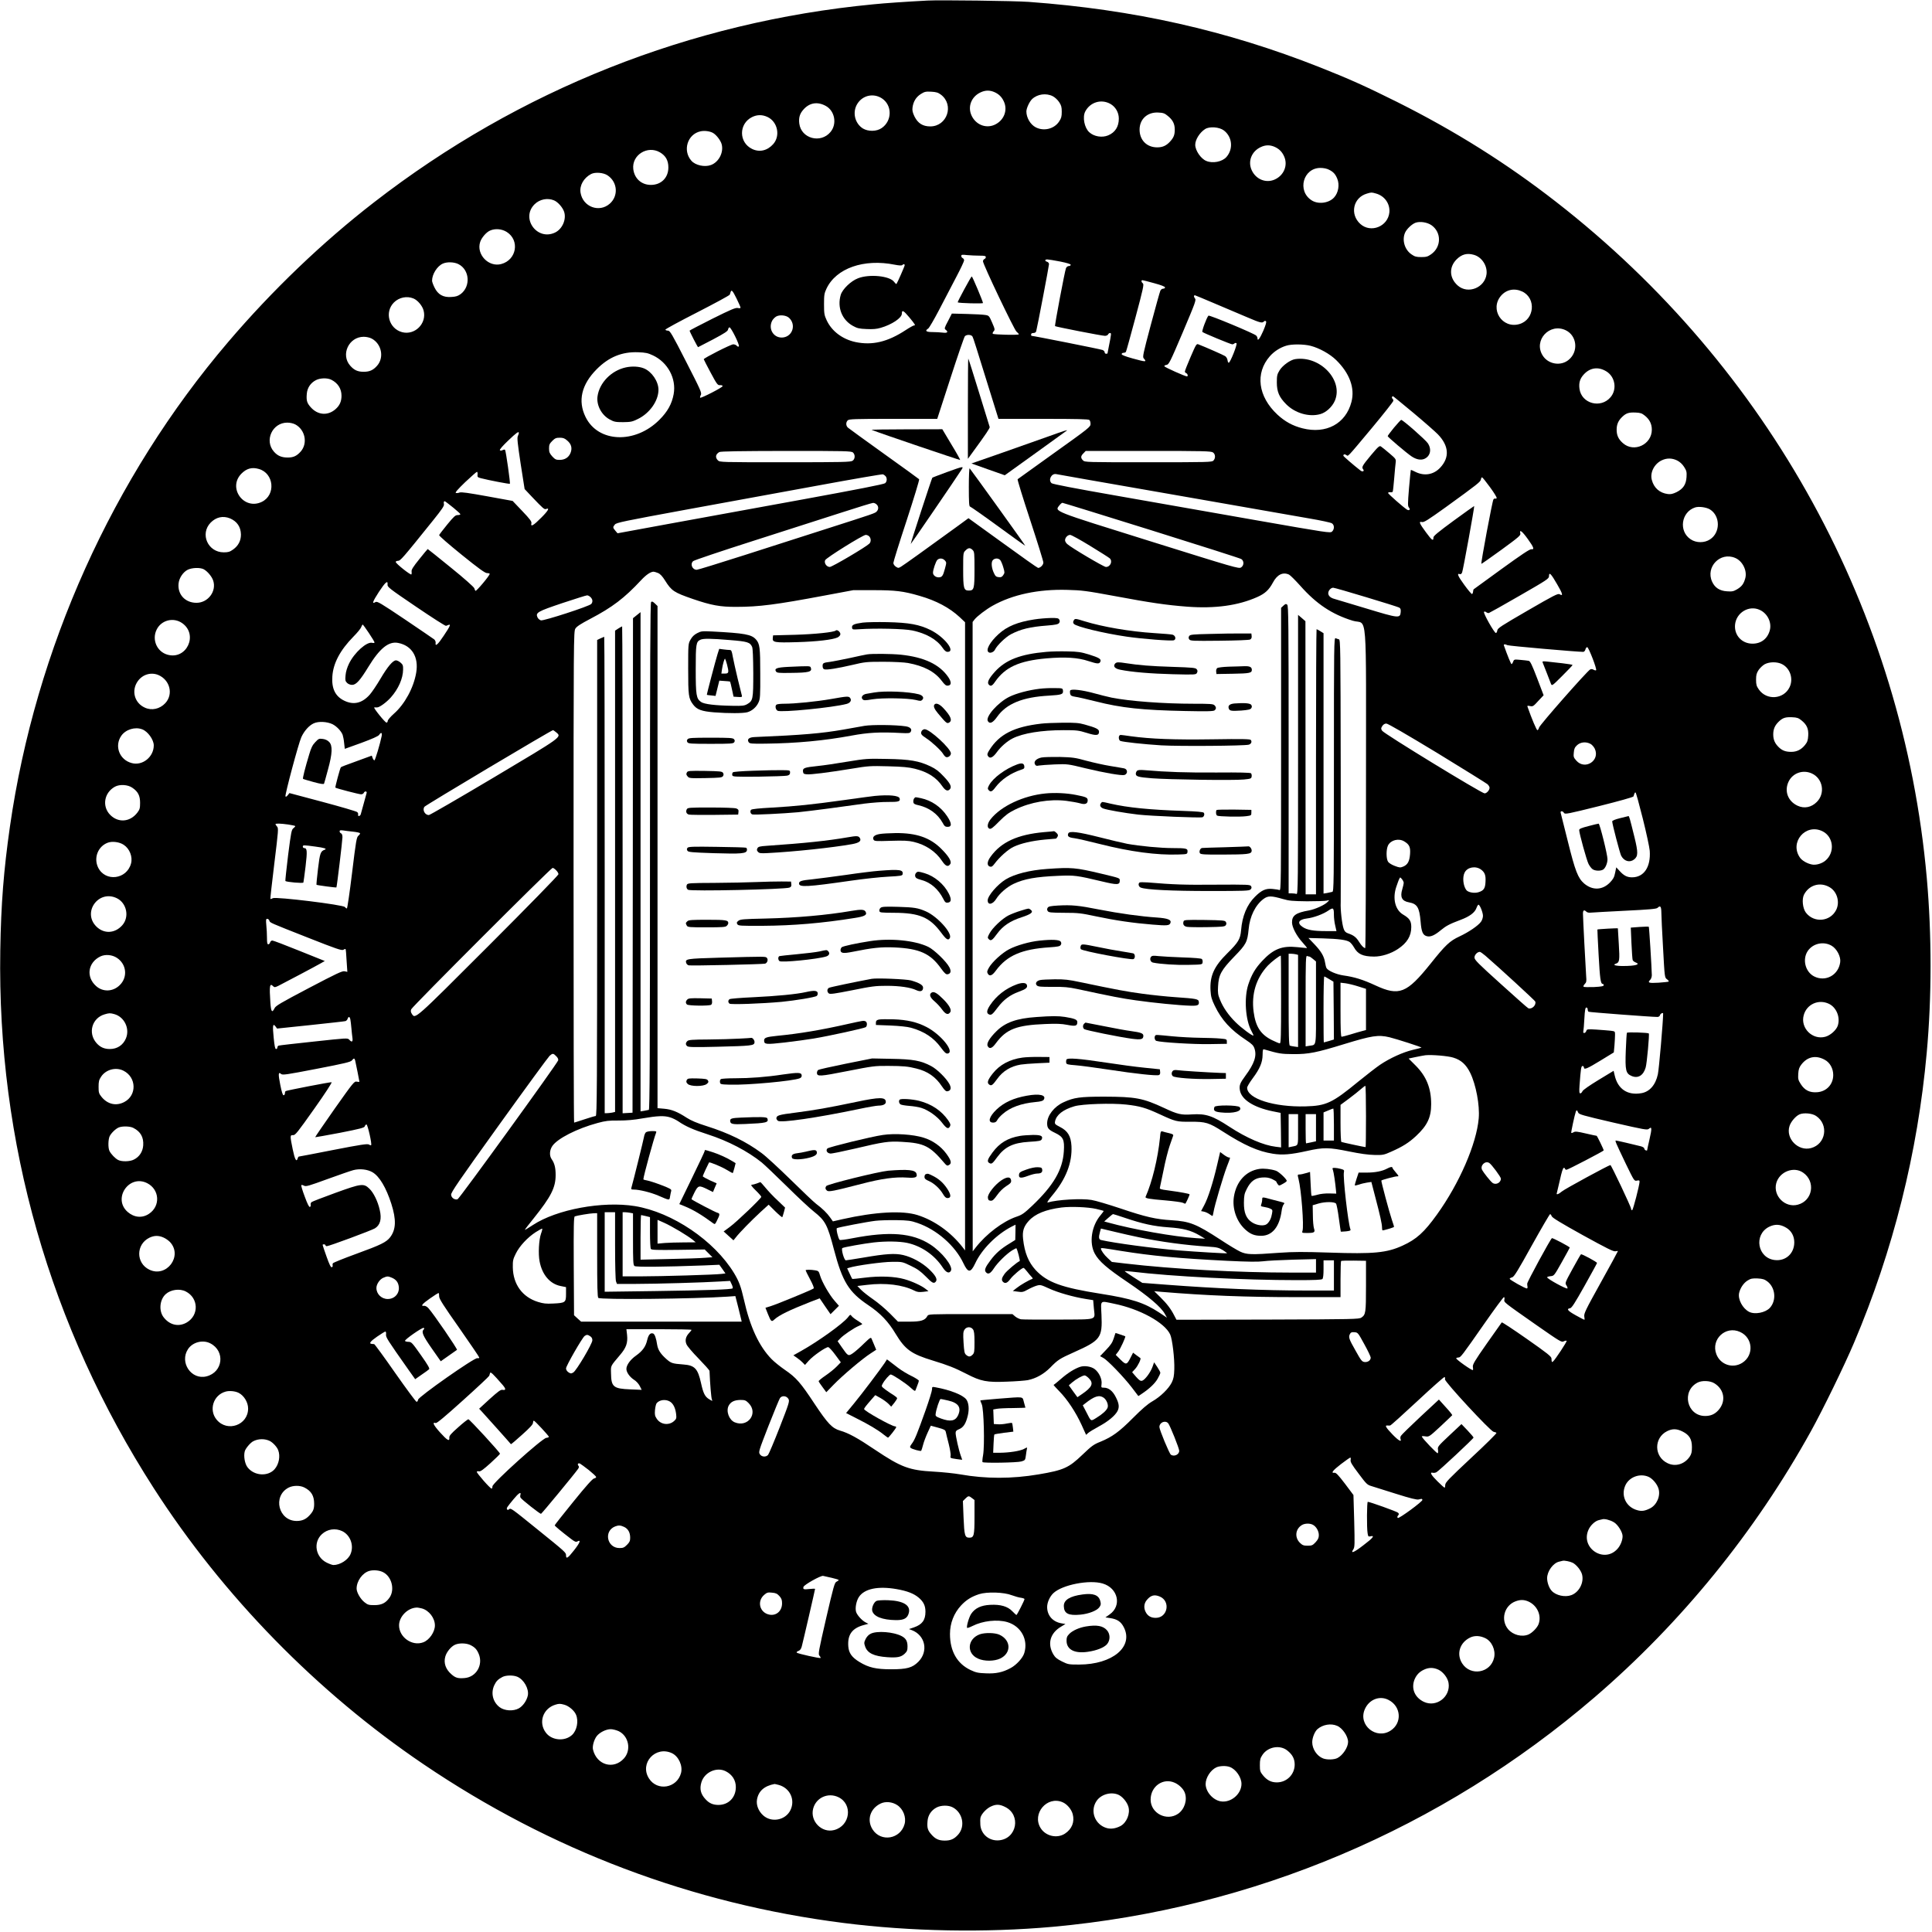 <?xml version="1.0" standalone="no"?>
<!DOCTYPE svg PUBLIC "-//W3C//DTD SVG 20010904//EN"
 "http://www.w3.org/TR/2001/REC-SVG-20010904/DTD/svg10.dtd">
<svg version="1.0" xmlns="http://www.w3.org/2000/svg"
 width="2048pt" height="2048pt" viewBox="0 0 2048 2048"
 preserveAspectRatio="xMidYMid meet">
<g transform="translate(0,2048) scale(0.1,-0.1)"
fill="#000000" stroke="none">
<path d="M9830 20474 c-242 -13 -446 -27 -575 -40 -1936 -186 -3749 -905
-5288 -2097 -547 -423 -1080 -933 -1548 -1482 -1226 -1437 -2043 -3251 -2314
-5139 -66 -463 -94 -815 -102 -1311 -33 -2035 525 -3987 1628 -5702 735 -1143
1729 -2160 2859 -2925 1345 -911 2848 -1479 4450 -1682 715 -91 1504 -105
2220 -41 2122 193 4118 1038 5742 2432 920 790 1703 1753 2296 2824 125 226
352 691 455 934 415 977 676 2019 771 3075 54 590 54 1250 1 1850 -250 2822
-1669 5412 -3931 7171 -524 408 -1069 750 -1684 1058 -331 165 -509 245 -815
366 -993 393 -1978 614 -3090 695 -146 11 -944 21 -1075 14z m708 -969 c49
-21 81 -52 103 -100 45 -96 -1 -207 -103 -250 -92 -38 -195 5 -239 100 -44 94
-2 201 96 246 49 23 94 24 143 4z m-563 -29 c142 -109 65 -336 -114 -336 -79
0 -131 33 -167 105 -20 42 -25 65 -21 94 8 64 37 111 86 143 41 26 53 29 112
26 54 -3 73 -9 104 -32z m1185 -16 c22 -11 52 -39 67 -62 23 -34 28 -53 28
-103 0 -50 -5 -69 -28 -103 -51 -78 -161 -106 -247 -62 -57 29 -100 102 -100
169 1 35 32 103 61 131 56 53 149 66 219 30z m-1811 -23 c110 -73 109 -237 -2
-314 -54 -38 -143 -39 -200 -5 -87 55 -114 175 -58 263 57 90 171 114 260 56z
m2421 -58 c55 -31 90 -91 90 -156 0 -86 -39 -147 -113 -178 -64 -27 -150 -13
-200 33 -52 47 -74 160 -43 220 52 99 169 135 266 81z m-3016 -22 c96 -53 121
-192 49 -277 -104 -124 -309 -69 -330 89 -8 62 4 106 45 151 64 72 149 85 236
37z m3623 -104 c54 -43 76 -85 76 -147 0 -57 -12 -86 -52 -129 -39 -42 -79
-60 -137 -59 -109 1 -184 78 -184 188 0 111 83 187 197 181 52 -2 69 -8 100
-34z m-4239 -14 c105 -51 136 -198 59 -286 -62 -70 -146 -90 -224 -52 -143 69
-143 267 -1 338 55 27 110 27 166 0z m4836 -142 c89 -68 101 -196 27 -281 -45
-51 -146 -71 -214 -42 -57 23 -117 111 -117 171 0 55 48 131 105 167 47 30
150 22 199 -15z m-5418 -25 c36 -19 83 -80 94 -121 23 -86 -30 -189 -113 -220
-66 -25 -165 -4 -208 45 -96 109 -41 283 97 312 42 9 96 2 130 -16z m5952
-147 c49 -21 81 -52 103 -100 45 -96 -1 -207 -103 -250 -92 -38 -195 5 -239
100 -44 94 -2 201 96 246 49 23 94 24 143 4z m-6512 -60 c61 -36 89 -86 89
-160 0 -109 -76 -185 -185 -185 -100 0 -175 67 -187 168 -17 149 151 254 283
177z m7092 -184 c46 -23 67 -46 87 -94 27 -64 13 -150 -33 -200 -55 -61 -169
-76 -239 -30 -155 100 -89 343 94 343 33 0 68 -7 91 -19z m-7646 -61 c105 -71
115 -217 22 -299 -112 -99 -286 -34 -310 117 -12 76 33 155 111 197 43 23 133
16 177 -15z m8143 -191 c92 -25 151 -108 143 -200 -15 -150 -197 -223 -308
-123 -114 103 -76 280 70 322 47 14 49 14 95 1z m-8712 -73 c41 -17 91 -74
107 -121 26 -80 -19 -183 -96 -220 -190 -91 -366 151 -218 299 54 54 138 71
207 42z m9301 -263 c108 -76 106 -231 -3 -308 -37 -26 -52 -30 -105 -30 -53 0
-70 5 -104 29 -72 49 -102 151 -68 229 17 39 71 91 111 106 48 17 124 5 169
-26z m-9802 -72 c140 -89 104 -297 -59 -340 -134 -36 -266 103 -223 234 15 46
65 104 105 121 54 24 125 18 177 -15z m10251 -242 c84 -23 145 -115 135 -204
-17 -145 -197 -217 -305 -122 -90 79 -95 195 -13 277 54 54 110 70 183 49z
m-5242 -9 c55 0 69 -3 69 -15 0 -9 -7 -18 -15 -21 -8 -4 -15 -14 -15 -24 0
-32 330 -724 355 -745 14 -12 25 -24 25 -29 0 -10 -266 -4 -276 6 -4 5 0 16 9
26 15 16 14 23 -16 92 -31 72 -34 75 -72 81 -22 4 -111 9 -197 11 l-158 4 -41
-80 c-38 -71 -40 -80 -25 -91 32 -24 19 -38 -30 -31 -26 3 -75 6 -110 6 -67 0
-83 13 -45 37 11 7 63 97 117 200 53 103 135 259 181 347 46 87 83 166 83 176
0 10 -7 20 -15 24 -8 3 -15 13 -15 22 0 15 8 16 61 10 34 -3 93 -6 130 -6z
m856 -62 c74 -15 113 -27 113 -35 0 -7 -9 -13 -20 -13 -12 0 -24 -10 -30 -22
-13 -32 -122 -609 -116 -615 7 -7 497 -103 529 -103 15 0 30 7 33 15 4 8 13
15 21 15 15 0 14 -9 -13 -143 -8 -38 -14 -70 -14 -73 0 -2 -7 -4 -15 -4 -8 0
-15 7 -15 15 0 9 -10 20 -22 25 -18 8 -732 150 -753 150 -3 0 -5 7 -5 15 0 9
9 15 24 15 15 0 27 7 30 18 10 33 136 693 136 712 0 10 -9 22 -20 25 -27 8
-26 25 2 25 12 0 73 -10 135 -22z m-6377 -28 c118 -60 131 -234 25 -316 -30
-22 -50 -29 -101 -32 -86 -6 -141 25 -178 100 -14 28 -26 61 -26 72 0 70 55
156 115 182 45 20 120 17 165 -6z m4625 -6 c46 -9 73 -10 79 -4 13 13 26 13
26 -2 0 -10 -78 -187 -87 -198 -3 -3 -14 7 -25 22 -46 64 -264 85 -383 38 -76
-29 -165 -116 -183 -176 -39 -133 13 -265 130 -329 45 -25 67 -30 144 -33 66
-3 107 0 150 13 118 34 224 105 224 150 0 44 17 35 79 -39 64 -78 69 -86 49
-86 -6 0 -46 -22 -87 -49 -192 -126 -354 -164 -532 -127 -139 30 -252 115
-306 231 -25 54 -28 71 -28 170 0 98 3 116 26 165 102 217 397 320 724 254z
m2750 -196 c74 -20 115 -36 115 -45 0 -7 -9 -13 -20 -13 -12 0 -25 -10 -30
-22 -6 -13 -51 -175 -101 -362 -82 -308 -89 -340 -75 -355 36 -40 24 -40 -120
0 -75 21 -114 36 -114 45 0 8 9 14 19 14 11 0 23 5 26 10 4 6 49 169 101 363
82 306 92 353 79 363 -17 13 -20 34 -5 34 5 0 61 -14 125 -32z m3903 -89 c148
-72 128 -297 -31 -344 -183 -54 -320 158 -194 302 58 65 143 81 225 42z
m-8330 -74 c23 -47 42 -90 42 -96 0 -6 -11 -8 -29 -4 -24 5 -71 -15 -270 -114
-133 -67 -241 -123 -241 -126 0 -10 85 -175 90 -175 3 1 75 38 160 83 122 65
156 87 158 105 2 12 9 22 15 22 17 0 111 -190 99 -202 -5 -5 -14 -3 -22 7 -7
8 -24 15 -37 15 -26 0 -313 -146 -313 -158 1 -4 33 -68 73 -142 67 -125 75
-135 100 -133 15 1 27 -3 27 -10 0 -14 -229 -131 -238 -123 -3 4 0 17 7 29 12
22 -2 52 -156 353 -150 294 -171 329 -192 329 -14 0 -26 5 -28 10 -2 6 150 88
338 184 187 96 343 180 345 188 2 7 6 20 9 28 9 28 21 15 63 -70z m5075 -55
c117 -49 270 -114 342 -145 136 -58 154 -62 173 -43 8 8 15 9 22 2 7 -7 -3
-39 -28 -99 -36 -83 -62 -117 -62 -82 0 9 -6 22 -14 30 -23 23 -497 220 -506
211 -19 -20 -73 -165 -64 -173 13 -12 301 -131 316 -131 8 0 18 4 24 10 5 5
14 6 21 2 13 -8 -66 -207 -82 -207 -6 0 -11 12 -13 28 -2 15 -13 34 -25 42
-18 12 -211 97 -284 125 -20 8 -25 -1 -82 -133 -34 -78 -61 -148 -61 -155 0
-7 7 -15 15 -18 15 -6 21 -34 7 -34 -19 0 -236 97 -239 107 -3 7 8 13 22 15
25 3 37 26 173 346 136 322 144 343 128 360 -13 16 -13 32 1 32 2 0 99 -40
216 -90z m-8500 56 c44 -18 94 -77 107 -127 37 -137 -92 -266 -228 -230 -140
38 -188 213 -86 315 54 54 138 71 207 42z m3982 -206 c75 -71 38 -193 -62
-207 -98 -13 -164 87 -118 177 8 16 28 36 43 45 37 21 107 14 137 -15z m8233
-131 c119 -58 136 -225 32 -312 -84 -72 -220 -49 -278 46 -99 160 75 348 246
266z m-6289 -67 c9 -17 31 -86 204 -644 l71 -228 476 0 c357 0 479 -3 488 -12
7 -7 12 -24 12 -39 0 -35 -2 -37 -425 -339 -187 -134 -343 -246 -348 -250 -4
-4 56 -198 133 -432 77 -234 140 -437 140 -451 0 -25 -31 -57 -56 -57 -6 0
-175 119 -374 264 l-364 263 -105 -77 c-340 -247 -585 -423 -610 -437 -27 -16
-30 -16 -55 0 -15 10 -26 27 -26 40 0 12 63 215 141 451 77 236 137 432 132
436 -4 5 -172 126 -373 270 -201 144 -373 269 -382 277 -22 20 -23 56 -2 77
14 14 71 16 482 16 l467 0 140 431 c77 238 146 438 153 445 20 20 69 18 81 -4z
m-6369 -21 c105 -56 134 -200 58 -287 -42 -48 -80 -65 -143 -65 -63 0 -101 17
-143 65 -103 117 -14 306 143 306 30 0 64 -8 85 -19z m9954 -77 c92 -24 204
-86 270 -151 142 -139 200 -296 162 -443 -60 -232 -269 -344 -520 -280 -103
26 -186 72 -265 145 -206 192 -238 439 -80 619 45 51 107 91 172 111 58 19
187 18 261 -1z m-6973 -101 c158 -74 250 -246 220 -411 -19 -104 -65 -186
-151 -272 -257 -258 -650 -243 -783 30 -84 171 -43 344 118 506 128 129 268
187 441 180 77 -3 102 -8 155 -33z m10104 -168 c96 -56 119 -191 48 -275 -104
-124 -309 -69 -330 89 -8 62 4 106 45 151 65 72 152 86 237 35z m-13512 -91
c69 -35 107 -95 107 -169 0 -60 -19 -103 -63 -142 -83 -73 -190 -64 -265 22
-38 43 -46 69 -40 140 5 63 39 115 96 145 46 24 122 26 165 4z m11470 -351
c117 -98 233 -200 259 -227 117 -121 126 -244 26 -352 -71 -77 -171 -94 -268
-44 -23 12 -43 20 -45 18 -1 -2 -10 -88 -19 -192 -14 -172 -14 -191 0 -207 17
-19 3 -35 -20 -22 -36 22 -204 169 -202 178 2 6 12 9 24 7 11 -2 22 1 25 5 3
4 10 69 16 143 6 74 13 151 16 170 4 33 0 38 -67 95 -39 33 -79 66 -89 72 -15
11 -28 1 -106 -92 -92 -111 -102 -127 -83 -150 16 -19 -6 -30 -28 -13 -69 53
-182 151 -182 157 0 16 13 19 31 8 23 -14 -3 -42 273 288 124 149 226 278 226
287 0 9 -5 20 -10 23 -10 6 -5 25 6 25 3 0 100 -80 217 -177z m2453 -29 c50
-40 74 -88 74 -149 0 -157 -189 -246 -306 -143 -48 42 -67 83 -67 143 0 57 18
97 60 137 41 39 70 48 140 45 52 -2 68 -8 99 -33z m-14306 -93 c105 -56 134
-200 58 -287 -42 -47 -77 -64 -138 -64 -65 0 -108 18 -147 63 -103 118 -16
307 142 307 30 0 64 -8 85 -19z m2370 -91 c0 -5 -5 -20 -11 -33 -9 -19 -2 -81
30 -293 l42 -268 81 -86 c114 -120 129 -132 145 -126 43 17 26 -16 -48 -90
-85 -86 -116 -103 -106 -61 4 18 -14 43 -97 130 l-102 107 -269 49 c-199 36
-275 47 -294 40 -13 -6 -31 -7 -39 -4 -10 3 22 40 99 114 63 59 119 109 124
109 6 1 9 -12 7 -28 -3 -26 1 -30 35 -39 81 -21 303 -64 308 -59 6 6 -42 345
-51 359 -3 5 -14 4 -26 -2 -12 -7 -24 -7 -29 -2 -6 6 27 45 86 101 91 87 115
104 115 82z m514 -81 c43 -37 54 -81 33 -132 -20 -47 -60 -72 -115 -72 -38 0
-48 5 -78 37 -28 32 -34 45 -34 84 0 39 5 51 34 80 29 29 41 34 80 34 36 0 52
-6 80 -31z m3028 -126 c25 -23 23 -68 -4 -87 -20 -14 -104 -16 -715 -16 -680
0 -693 0 -713 20 -31 31 -25 65 15 88 14 8 214 11 709 12 628 0 691 -1 708
-17z m3816 1 c26 -18 29 -60 5 -86 -15 -17 -50 -18 -690 -18 -660 0 -673 0
-693 20 -26 26 -25 46 5 75 l24 25 663 0 c584 0 666 -2 686 -16z m4920 -85
c29 -15 54 -37 74 -68 26 -41 29 -53 26 -107 -5 -80 -35 -125 -106 -161 -40
-19 -62 -24 -92 -20 -87 11 -148 65 -170 149 -21 77 24 168 102 207 55 27 110
27 166 0z m-15035 -90 c162 -45 183 -276 32 -349 -191 -92 -365 150 -215 300
54 54 110 70 183 49z m6645 -77 c17 -22 15 -56 -5 -74 -12 -11 -304 -68 -873
-172 -470 -85 -1104 -201 -1409 -257 l-555 -102 -23 27 c-28 33 -28 38 -5 66
16 20 94 36 752 157 404 74 1037 190 1405 257 369 68 677 121 685 118 8 -3 21
-12 28 -20z m2142 -37 c173 -30 725 -126 1225 -214 501 -88 1007 -176 1125
-197 118 -20 225 -43 238 -51 28 -17 29 -63 2 -88 -18 -17 -49 -12 -797 119
-428 75 -1088 191 -1468 258 -469 82 -696 126 -708 136 -39 35 0 108 51 96 10
-2 159 -28 332 -59z m4265 -80 c42 -57 74 -109 70 -115 -3 -6 -10 -8 -15 -5
-4 3 -13 -2 -19 -9 -11 -13 -135 -676 -128 -683 2 -1 97 65 211 148 188 137
207 154 202 175 -12 47 19 24 78 -58 65 -90 74 -115 39 -110 -17 2 -105 -57
-315 -209 -161 -117 -295 -214 -297 -216 -2 -2 -5 -13 -6 -25 -1 -12 -6 -23
-11 -25 -5 -2 -42 42 -82 97 -68 93 -82 127 -47 114 9 -4 18 3 24 18 10 22
133 700 128 704 -1 1 -99 -69 -217 -155 -162 -119 -215 -162 -215 -178 0 -43
-15 -33 -79 54 -71 96 -80 119 -42 109 20 -5 64 23 248 155 344 249 373 272
376 297 2 12 7 22 12 22 5 0 43 -47 85 -105z m-10987 -219 c39 -32 72 -62 72
-67 0 -5 -13 -9 -29 -9 -24 0 -41 -16 -110 -100 -45 -55 -83 -105 -86 -112 -2
-8 100 -96 238 -208 183 -148 249 -195 269 -195 16 0 29 -4 29 -8 2 -16 -143
-189 -151 -180 -4 4 -10 17 -12 27 -2 11 -108 106 -247 218 -134 109 -245 198
-247 198 -2 0 -42 -48 -89 -107 -64 -79 -85 -113 -82 -129 2 -13 1 -27 -2 -33
-7 -11 -166 115 -166 132 0 7 11 12 24 12 25 0 45 22 372 429 94 117 119 154
115 171 -3 12 -3 25 1 28 7 8 3 11 101 -67z m4484 37 c22 -20 23 -51 2 -74
-18 -20 -25 -22 -559 -193 -198 -63 -578 -185 -845 -271 -266 -85 -493 -155
-504 -155 -48 0 -73 62 -38 92 9 9 294 105 632 213 338 108 759 244 935 300
176 57 329 104 339 104 11 1 28 -6 38 -16z m2912 -274 c512 -160 941 -297 954
-305 31 -20 30 -68 -2 -89 -23 -16 -65 -3 -967 279 -1043 326 -1011 313 -958
380 11 14 25 26 31 26 6 0 430 -131 942 -291z m5922 221 c111 -69 112 -245 2
-317 -59 -40 -147 -40 -206 0 -130 85 -101 290 47 338 40 13 119 2 157 -21z
m-15688 -95 c75 -32 114 -90 116 -170 1 -66 -28 -121 -83 -160 -35 -25 -52
-30 -99 -30 -169 0 -255 196 -139 315 58 59 131 75 205 45z m6776 -191 c20
-20 21 -58 1 -77 -35 -35 -394 -247 -419 -247 -34 0 -63 42 -49 72 11 25 399
267 430 268 12 0 29 -7 37 -16z m2341 -100 c105 -64 198 -123 208 -132 34 -30
8 -92 -40 -92 -22 0 -366 203 -410 243 -13 11 -23 29 -23 40 0 28 28 57 54 57
12 0 107 -52 211 -116z m-1245 -44 c19 -19 20 -33 20 -207 0 -206 -5 -223 -61
-223 -53 0 -59 24 -59 223 0 176 0 178 25 202 29 30 49 31 75 5z m8083 -84
c78 -32 129 -134 108 -214 -16 -60 -37 -89 -88 -119 -37 -22 -53 -25 -107 -21
-77 5 -128 38 -157 102 -71 156 86 319 244 252z m-8377 -27 c18 -20 18 -23 1
-86 -21 -79 -31 -93 -68 -93 -31 0 -59 23 -59 49 0 31 30 120 46 136 22 21 57
19 80 -6z m587 4 c8 -10 23 -44 32 -76 16 -54 16 -60 0 -83 -13 -20 -23 -25
-48 -22 -25 2 -36 10 -49 39 -28 55 -34 122 -13 142 21 22 58 22 78 0z m-8444
-97 c39 -21 87 -77 101 -121 37 -113 -55 -235 -177 -235 -121 0 -203 90 -190
206 6 57 47 118 94 143 46 24 132 27 172 7z m4816 -40 c24 -10 46 -34 75 -80
69 -110 94 -126 296 -196 193 -66 288 -84 459 -83 241 0 424 24 935 120 l305
57 215 0 c231 0 316 -10 487 -60 178 -51 318 -126 426 -226 l57 -54 0 -3329 0
-3330 -27 35 c-125 160 -299 284 -478 340 -160 50 -448 34 -795 -44 l-101 -23
-29 41 c-32 46 -83 96 -150 146 -25 19 -146 134 -270 256 -124 121 -262 249
-308 282 -163 121 -348 211 -582 285 -102 32 -165 59 -210 88 -100 65 -161 89
-240 96 l-70 6 0 2662 0 2661 -28 27 c-22 21 -31 24 -40 15 -9 -9 -12 -624
-12 -2695 0 -2138 -3 -2684 -12 -2688 -7 -2 -30 -6 -50 -10 l-38 -6 0 2646 0
2646 -40 -32 -40 -32 -2 -2621 -3 -2621 -52 -3 -53 -3 0 2580 c0 1420 -2 2581
-5 2581 -3 0 -21 -10 -40 -22 l-35 -23 0 -2551 0 -2551 -31 -7 c-17 -3 -42 -6
-55 -6 l-24 0 0 2525 c0 1389 -2 2525 -5 2525 -2 0 -20 -8 -40 -17 l-35 -17 0
-2523 c0 -2225 -2 -2523 -15 -2523 -8 0 -62 -16 -119 -35 -58 -19 -107 -35
-110 -35 -4 0 -6 1171 -6 2603 0 2537 1 2603 19 2633 14 23 55 50 158 104 233
122 362 220 538 409 55 59 101 90 133 91 7 0 28 -6 47 -14z m6689 -17 c13 -6
67 -60 120 -119 170 -192 335 -302 556 -370 159 -49 140 193 140 -1779 0 -930
-4 -1691 -8 -1691 -15 0 -40 25 -66 67 -29 47 -57 69 -113 88 -29 10 -40 21
-50 50 -18 53 -35 200 -31 281 1 38 2 679 0 1425 -2 1282 -3 1357 -19 1362
-10 2 -26 8 -35 12 -17 7 -18 -61 -18 -1338 0 -1273 -1 -1346 -17 -1351 -10
-3 -35 -8 -55 -12 l-38 -6 0 1380 0 1380 -34 21 c-18 12 -36 21 -40 21 -3 0
-6 -632 -6 -1405 l0 -1405 -55 0 -55 0 -1 1448 -1 1447 -39 34 -39 33 0 -1482
c0 -1347 -1 -1482 -16 -1476 -9 3 -31 6 -50 6 l-34 0 0 1524 c0 1355 -2 1525
-15 1536 -13 11 -20 9 -40 -10 l-25 -23 0 -1500 c0 -1424 -1 -1499 -17 -1492
-10 4 -43 9 -74 12 -71 7 -116 -13 -186 -83 -85 -84 -135 -205 -147 -354 -8
-95 -29 -129 -146 -245 -141 -139 -187 -241 -178 -396 4 -64 11 -91 45 -161
73 -151 169 -256 332 -363 63 -42 78 -57 89 -90 26 -78 -1 -159 -97 -289 -57
-77 -66 -101 -58 -152 16 -100 144 -182 347 -224 l85 -17 3 -183 2 -183 -57 7
c-128 15 -308 92 -491 212 -180 118 -250 140 -397 131 -114 -8 -153 1 -295 68
-226 105 -302 119 -635 120 -258 0 -321 -9 -430 -59 -100 -45 -175 -141 -175
-224 0 -51 15 -68 84 -101 87 -42 101 -71 93 -195 -12 -196 -109 -362 -335
-577 -87 -82 -108 -97 -168 -117 -143 -49 -319 -182 -432 -327 l-31 -40 -1
3336 0 3336 21 27 c27 34 120 105 189 144 211 119 487 178 795 169 155 -4 200
-10 498 -65 385 -72 552 -96 772 -113 297 -22 540 12 742 102 83 37 124 75
166 153 45 85 105 115 171 85z m2842 -102 c60 -102 67 -131 26 -106 -17 10
-62 -13 -338 -173 -283 -164 -319 -187 -322 -211 -2 -15 -9 -27 -15 -27 -17 0
-137 213 -126 224 5 5 14 4 23 -3 8 -7 21 -11 29 -9 7 2 154 84 325 183 294
169 312 181 312 208 0 48 21 27 86 -86z m-12398 -4 c-3 -25 19 -42 302 -234
168 -114 311 -206 318 -203 6 2 19 7 27 10 27 11 16 -15 -52 -116 -62 -94 -92
-119 -85 -73 1 10 -5 26 -15 35 -10 8 -150 103 -311 212 -259 174 -294 195
-312 184 -41 -26 -30 5 36 107 69 105 97 129 92 78z m10373 -133 c181 -54 338
-104 350 -110 16 -9 19 -19 17 -48 -6 -68 -19 -67 -365 38 -169 51 -322 97
-340 102 -40 11 -63 33 -63 60 0 28 28 58 52 58 11 0 168 -45 349 -100z
m-8221 0 c23 -23 26 -49 8 -72 -19 -24 -504 -181 -534 -174 -14 4 -30 18 -36
31 -23 51 -1 63 263 152 134 44 252 82 262 82 9 1 26 -8 37 -19z m12396 -136
c81 -38 126 -132 105 -214 -24 -91 -93 -144 -186 -143 -111 1 -192 89 -183
199 11 130 149 213 264 158z m-16724 -140 c172 -122 46 -391 -156 -334 -112
31 -168 158 -116 265 49 102 179 135 272 69z m1978 -104 c33 -49 60 -94 60
-100 0 -6 -10 -8 -25 -4 -57 14 -188 -103 -245 -220 -20 -41 -34 -86 -37 -124
-5 -52 -3 -62 16 -81 12 -12 34 -21 53 -21 43 0 85 47 173 191 119 195 214
273 314 254 147 -28 221 -149 193 -315 -27 -161 -122 -335 -237 -436 -36 -32
-65 -66 -65 -76 0 -10 -6 -18 -13 -18 -15 0 -143 159 -130 161 4 1 17 0 29 0
24 -2 100 53 147 106 80 90 129 201 130 295 1 43 -3 54 -27 74 -15 13 -36 24
-48 24 -33 0 -89 -66 -165 -195 -39 -66 -90 -142 -113 -168 -82 -92 -171 -113
-272 -64 -94 46 -134 128 -125 257 9 139 82 277 222 420 41 41 79 87 84 103 6
15 13 27 15 27 3 0 33 -40 66 -90z m12069 -129 c14 -8 734 -71 804 -71 9 0 19
11 23 25 3 14 12 25 19 25 15 0 107 -238 94 -245 -4 -3 -17 0 -27 6 -12 7 -25
8 -35 3 -35 -20 -536 -589 -542 -616 -4 -15 -12 -28 -18 -28 -9 0 -60 120
-105 249 -4 10 2 12 24 7 34 -7 36 -6 98 62 l49 52 -69 181 c-54 141 -73 181
-89 184 -11 2 -50 7 -87 10 -66 6 -68 6 -78 -19 -5 -14 -13 -26 -17 -26 -6 0
-44 92 -81 198 -5 14 12 16 37 3z m2911 -201 c87 -44 123 -156 80 -245 -62
-129 -244 -142 -326 -23 -24 34 -29 51 -29 103 0 50 5 69 27 103 16 23 45 50
65 61 51 27 132 27 183 1z m-17212 -115 c124 -53 162 -204 74 -299 -58 -62
-144 -81 -217 -47 -111 50 -145 182 -74 281 51 71 139 97 217 65z m17418 -481
c57 -46 76 -88 72 -161 -3 -51 -9 -69 -34 -100 -39 -49 -87 -73 -146 -73 -58
0 -95 13 -131 48 -42 40 -60 80 -60 137 0 57 18 97 60 137 41 39 70 48 140 45
52 -2 68 -8 99 -33z m-15569 -42 c44 -23 89 -71 105 -111 5 -14 13 -54 16 -88
l7 -61 175 63 c116 43 180 71 189 85 20 31 34 25 27 -12 -16 -80 -69 -258 -77
-258 -5 0 -14 11 -19 25 l-9 25 -93 -34 c-204 -74 -230 -84 -235 -90 -8 -8
-62 -210 -58 -215 8 -8 250 -71 273 -71 12 0 25 7 28 15 9 22 37 19 30 -2 -3
-10 -17 -61 -31 -113 -14 -52 -28 -103 -31 -112 -3 -10 -12 -18 -19 -18 -8 0
-12 6 -9 14 3 7 -1 20 -9 27 -7 8 -172 56 -366 108 l-353 94 -18 -23 c-11 -14
-20 -19 -24 -12 -8 14 138 561 168 627 30 66 81 124 131 147 51 24 143 19 202
-10z m11707 -303 c281 -172 521 -321 534 -332 12 -11 22 -28 22 -37 0 -26 -30
-60 -53 -60 -31 0 -1069 634 -1086 664 -13 21 -13 27 2 50 11 17 26 26 43 26
16 0 216 -116 538 -311z m-13727 250 c60 -22 122 -109 123 -169 1 -123 -119
-220 -233 -189 -131 34 -187 181 -111 290 46 66 145 97 221 68z m4390 -33 c58
-50 68 -42 -662 -477 -368 -219 -679 -399 -689 -399 -41 0 -70 52 -48 87 10
16 1347 813 1364 813 4 0 19 -11 35 -24z m10962 -121 c16 -8 36 -31 46 -51 60
-126 -104 -232 -196 -126 -28 32 -31 40 -26 86 3 40 11 55 36 78 36 32 93 38
140 13z m2347 -314 c117 -53 145 -210 53 -302 -58 -58 -133 -73 -204 -40 -103
48 -143 156 -95 256 44 91 152 129 246 86z m-17804 -151 c61 -41 83 -84 83
-160 0 -58 -4 -71 -29 -104 -76 -100 -201 -111 -287 -25 -90 90 -66 237 50
300 50 27 136 22 183 -11z m16012 -326 c38 -152 71 -306 74 -343 12 -171 -61
-281 -188 -281 -52 0 -87 18 -132 68 l-35 38 -12 -58 c-9 -47 -21 -68 -54
-102 -80 -83 -186 -87 -275 -11 -65 57 -94 131 -172 445 -39 157 -73 293 -76
303 -7 23 22 23 35 0 9 -17 38 -11 372 72 212 53 363 95 365 103 11 37 14 42
21 42 5 0 39 -124 77 -276z m-14360 -64 c39 -6 72 -13 75 -16 3 -3 -5 -13 -18
-23 -21 -16 -25 -37 -57 -286 -18 -148 -31 -271 -29 -274 12 -11 187 -27 191
-16 2 5 12 82 23 170 19 162 17 195 -14 195 -8 0 -15 7 -15 15 0 18 7 18 132
1 93 -12 128 -23 101 -33 -45 -16 -52 -35 -72 -202 -11 -91 -18 -167 -16 -170
6 -5 207 -32 211 -28 5 5 64 497 64 531 0 23 -5 39 -15 42 -8 4 -15 13 -15 21
0 12 8 14 38 10 20 -4 68 -9 105 -13 37 -4 70 -11 73 -16 3 -5 -4 -16 -16 -26
-20 -16 -26 -49 -68 -395 -25 -207 -50 -377 -55 -377 -6 0 -15 7 -21 15 -17
24 -731 111 -763 94 -13 -7 -25 -10 -27 -8 -2 2 17 171 42 376 43 351 45 373
29 391 -9 10 -17 22 -17 25 0 10 53 8 134 -3z m16264 -71 c119 -58 136 -225
32 -312 -38 -32 -101 -50 -143 -41 -51 10 -104 41 -126 72 -115 162 58 367
237 281z m-4431 -109 c53 -32 66 -61 60 -135 -6 -76 -25 -111 -72 -131 -31
-13 -40 -12 -90 7 -31 11 -62 31 -71 44 -21 33 -21 132 0 174 30 57 114 78
173 41z m-13576 -35 c63 -41 97 -127 78 -198 -45 -170 -273 -198 -349 -43 -49
102 -2 224 102 263 48 18 124 8 169 -22z m14389 -263 c40 -30 51 -61 47 -129
-3 -71 -19 -94 -75 -111 -45 -14 -111 -1 -129 24 -34 46 -42 138 -17 185 29
58 117 73 174 31z m-9805 -7 c14 -13 25 -32 25 -42 0 -10 -315 -333 -742 -760
-795 -795 -775 -777 -813 -719 -11 17 -13 30 -6 47 12 30 1481 1499 1499 1499
7 0 24 -11 37 -25z m8985 -134 c0 -9 -7 -38 -15 -66 -26 -84 -4 -127 70 -140
88 -16 111 -53 124 -204 9 -112 24 -146 70 -156 37 -8 80 11 146 66 55 45 90
64 210 109 93 35 149 76 166 125 7 19 17 35 21 35 15 0 48 -83 48 -118 0 -19
-9 -47 -21 -63 -29 -41 -130 -110 -229 -156 -103 -48 -148 -91 -306 -289 -252
-314 -332 -346 -583 -230 -134 62 -224 90 -340 106 -76 11 -165 50 -180 79 -5
9 -11 36 -15 59 -10 65 -42 119 -113 193 l-63 66 152 -4 c169 -5 250 -16 284
-38 12 -8 33 -33 46 -56 41 -74 94 -98 214 -99 81 0 178 31 252 80 98 65 142
138 142 233 0 64 -18 92 -86 132 -84 49 -114 168 -74 291 13 38 27 78 33 88 9
19 10 19 28 -3 11 -13 19 -31 19 -40z m4515 -46 c79 -46 111 -157 69 -241 -63
-125 -235 -140 -321 -28 -34 45 -44 143 -20 190 54 104 172 138 272 79z
m-18157 -116 c105 -51 136 -198 59 -286 -78 -89 -195 -95 -276 -14 -151 151
24 393 217 300z m12362 -9 c64 -19 102 -22 255 -24 99 0 193 3 210 7 29 8 29
8 10 -12 -28 -32 -133 -80 -200 -92 -138 -24 -180 -54 -179 -127 0 -52 50
-146 113 -214 29 -32 49 -58 45 -58 -5 0 -51 5 -103 10 -160 17 -252 -19 -371
-146 -74 -79 -112 -144 -147 -249 -47 -142 -31 -379 33 -494 13 -24 23 -46 21
-48 -9 -8 -129 81 -189 141 -76 75 -133 157 -166 240 -21 51 -24 72 -20 140 6
123 34 173 171 315 127 130 140 155 153 290 12 137 72 258 158 322 48 35 81
35 206 -1z m4011 -142 c0 -35 8 -204 18 -376 17 -312 17 -314 41 -332 14 -10
22 -21 19 -25 -4 -3 -52 -8 -108 -12 -105 -6 -120 -1 -86 33 8 9 15 30 15 47
-2 93 -28 508 -32 513 -3 2 -47 2 -98 -2 l-93 -7 7 -165 c4 -90 10 -171 13
-179 3 -8 16 -19 29 -24 60 -22 3 -39 -133 -39 -79 0 -114 12 -73 25 37 12 41
35 30 207 -5 90 -10 165 -10 167 0 4 -212 -8 -217 -12 -1 -2 5 -124 13 -271
14 -253 21 -306 44 -306 6 0 10 -6 10 -14 0 -10 -25 -15 -102 -19 -57 -2 -107
-1 -111 3 -5 4 0 17 12 29 17 17 20 29 15 83 -6 85 -34 620 -34 663 0 37 12
44 36 21 8 -9 28 -13 51 -10 21 2 184 11 363 20 249 12 328 19 340 30 30 29
40 17 41 -48z m-3471 -28 c0 -30 6 -81 14 -112 l13 -58 -113 0 c-130 0 -200
12 -246 44 -62 42 -43 79 46 90 70 8 174 46 229 85 50 34 57 29 57 -49z
m-11285 -58 c7 -24 -8 -17 413 -183 301 -119 355 -137 372 -127 10 7 21 10 23
8 3 -3 8 -58 11 -123 l8 -119 -29 6 c-24 6 -86 -24 -378 -177 -302 -159 -352
-188 -365 -215 -26 -53 -37 -38 -44 60 -12 181 -7 211 30 173 14 -13 20 -12
57 6 67 34 398 209 446 237 l44 25 -269 108 c-148 60 -277 109 -287 109 -11 0
-21 -9 -24 -20 -3 -11 -12 -20 -19 -20 -11 0 -14 17 -14 68 0 37 -3 97 -7 135
-5 57 -4 67 10 67 9 0 18 -8 22 -18z m16561 -267 c55 -32 99 -116 91 -174 -18
-138 -156 -213 -277 -151 -93 48 -126 179 -68 268 55 82 168 107 254 57z
m-3669 -107 c145 -125 522 -472 527 -484 14 -37 -35 -86 -73 -72 -6 1 -136
117 -290 256 -244 220 -281 257 -281 282 0 28 30 60 57 60 6 0 33 -19 60 -42z
m-2009 16 l22 -6 0 -489 0 -488 -37 5 c-21 3 -44 7 -50 10 -10 3 -13 109 -13
489 l0 485 28 0 c15 0 37 -3 50 -6z m-12498 -38 c101 -67 116 -202 31 -287
-72 -73 -180 -77 -253 -11 -109 98 -86 250 47 314 52 24 124 18 175 -16z
m12340 -441 c0 -386 -2 -465 -14 -465 -7 0 -45 16 -84 35 -119 60 -172 142
-193 299 -25 190 26 356 150 490 37 39 123 106 138 106 2 0 3 -209 3 -465z
m300 455 c5 0 22 -12 39 -26 l31 -26 0 -438 c0 -490 8 -441 -72 -456 l-38 -6
0 482 c0 436 2 482 16 476 9 -3 19 -6 24 -6z m210 -239 l45 -27 3 -307 2 -306
-52 -16 c-28 -8 -53 -15 -55 -15 -2 0 -3 158 -3 350 0 193 3 350 8 349 4 0 27
-13 52 -28z m307 -77 l83 -26 0 -219 0 -218 -42 -11 c-24 -6 -79 -22 -124 -36
-44 -13 -85 -24 -92 -24 -9 0 -12 71 -12 286 l0 287 52 -6 c29 -4 89 -18 135
-33z m4991 -185 c80 -39 122 -144 93 -232 -16 -47 -79 -103 -132 -117 -136
-37 -266 92 -229 228 31 117 158 174 268 121z m-2558 -58 c0 -11 4 -23 10 -26
8 -5 665 -55 728 -55 15 0 26 7 29 20 5 17 33 30 33 15 0 -78 -44 -591 -56
-643 -24 -112 -87 -185 -174 -200 -147 -26 -251 43 -284 190 l-11 47 -160 -97
c-97 -59 -164 -106 -170 -119 -5 -13 -16 -23 -23 -23 -11 0 -13 18 -8 88 13
174 17 202 32 202 8 0 14 -7 14 -15 0 -28 33 -15 175 72 l142 87 7 74 c3 41 6
92 6 113 0 37 0 37 -47 43 -27 3 -94 8 -150 12 -97 6 -101 5 -108 -15 -8 -26
-39 -29 -31 -3 2 9 8 70 11 135 5 90 10 117 21 117 8 0 14 -9 14 -19z m-15618
-51 c107 -30 166 -154 123 -257 -30 -72 -93 -113 -170 -113 -60 0 -103 19
-142 63 -94 107 -48 266 87 305 47 14 59 14 102 2z m2502 -57 c3 -16 8 -57 11
-93 3 -36 8 -82 11 -102 6 -43 -7 -50 -34 -19 -17 19 -24 18 -376 -20 -198
-21 -365 -40 -373 -43 -7 -3 -13 -12 -13 -21 0 -8 -6 -15 -14 -15 -10 0 -16
31 -25 120 -13 129 -9 157 19 120 l17 -23 354 37 c195 21 362 39 371 42 9 3
20 14 23 25 9 27 23 24 29 -8z m11014 -188 c74 -18 345 -105 340 -110 -1 -2
-43 -13 -92 -24 -105 -25 -243 -88 -347 -158 -41 -28 -144 -108 -229 -177
-279 -229 -341 -258 -562 -264 -333 -9 -618 82 -618 198 0 11 26 55 58 98 77
103 105 170 106 250 1 58 3 63 21 57 152 -44 174 -48 305 -49 162 -1 245 16
538 106 294 90 362 101 480 73z m-8832 -201 c16 -15 24 -32 21 -44 -9 -33
-1048 -1468 -1067 -1473 -31 -8 -65 15 -68 48 -2 25 76 139 508 740 281 391
522 720 536 733 32 28 39 28 70 -4z m9509 -15 c83 -25 136 -73 180 -162 61
-125 102 -343 90 -482 -23 -269 -204 -688 -443 -1020 -135 -188 -217 -262
-364 -329 -168 -77 -307 -90 -774 -74 -282 9 -375 9 -535 -2 -295 -22 -343
-20 -412 12 -32 15 -127 72 -210 127 -258 168 -325 194 -518 206 -167 10 -276
35 -539 124 -129 43 -269 85 -310 91 -106 18 -364 3 -464 -27 -11 -3 6 24 45
71 149 177 216 350 207 528 -6 105 -39 160 -122 202 -54 28 -57 32 -52 59 14
69 85 125 205 160 84 25 396 35 550 18 143 -16 206 -34 351 -101 173 -80 183
-82 329 -81 162 1 196 -9 344 -104 226 -145 372 -210 530 -235 100 -16 189 -9
360 29 178 40 233 39 448 -5 119 -24 204 -36 269 -37 89 -2 100 0 178 35 120
53 187 95 263 166 119 111 160 197 160 337 0 171 -51 296 -166 411 l-73 73 71
15 c40 9 88 17 107 20 68 7 236 -7 295 -25z m3938 -23 c55 -29 90 -93 90 -161
0 -100 -71 -176 -171 -183 -78 -6 -132 21 -173 86 -27 42 -30 54 -27 108 3 48
10 69 32 98 64 85 155 104 249 52z m-15578 -8 c8 -34 45 -219 45 -225 0 -2
-12 -2 -28 1 -26 6 -35 -5 -236 -289 -114 -163 -207 -298 -205 -300 2 -1 120
20 263 47 219 43 259 54 263 69 3 11 11 19 18 19 12 0 60 -208 49 -219 -2 -3
-14 0 -24 7 -16 9 -85 -1 -377 -58 -197 -39 -361 -70 -365 -70 -4 0 -10 -9
-13 -21 -13 -41 -30 -10 -52 97 -30 146 -29 153 3 151 24 -2 46 27 224 278
117 165 192 281 185 283 -14 3 -473 -86 -487 -94 -4 -3 -8 -14 -8 -25 0 -10
-6 -19 -14 -19 -9 0 -20 35 -35 110 -23 116 -21 142 8 116 16 -14 51 -9 377
54 296 57 362 73 374 89 20 26 28 26 35 -1z m-2456 -108 c139 -70 143 -262 8
-332 -86 -45 -177 -24 -241 55 -28 35 -31 46 -31 106 0 56 4 74 27 108 50 76
157 104 237 63z m13171 -485 c0 -179 -2 -325 -4 -325 -13 0 -249 51 -257 55
-5 4 -9 92 -9 199 l0 194 88 65 c48 36 105 81 127 101 22 19 43 35 48 36 4 0
7 -146 7 -325z m-340 -85 l0 -170 -55 0 -55 0 0 149 0 149 48 20 c26 11 50 21
55 21 4 1 7 -75 7 -169z m2589 127 c8 -20 43 -30 370 -106 341 -78 363 -82
381 -66 31 28 32 2 5 -114 -14 -60 -25 -112 -25 -115 0 -3 -7 -3 -15 0 -8 4
-15 12 -15 20 0 7 -17 18 -37 23 -66 17 -254 61 -264 61 -12 0 -1 -24 106
-248 88 -181 89 -183 117 -177 23 5 28 3 28 -12 -2 -42 -68 -297 -78 -301 -7
-2 -12 5 -12 15 0 20 -210 463 -219 463 -18 -1 -482 -253 -513 -279 -38 -32
-64 -40 -55 -18 2 6 17 69 33 140 18 83 32 127 41 127 7 0 13 -4 13 -10 0 -5
7 -10 16 -10 14 0 394 198 394 205 0 11 -70 155 -75 155 -4 0 -56 11 -116 25
-89 21 -112 23 -128 13 -11 -7 -22 -10 -25 -7 -4 4 36 192 49 227 7 18 14 15
24 -11z m2523 -37 c136 -92 103 -298 -54 -340 -137 -37 -272 102 -228 235 15
46 65 104 105 122 45 20 136 12 177 -17z m-5492 -144 c0 -181 6 -166 -67 -181
l-33 -7 0 176 0 176 50 0 50 0 0 -164z m190 20 l0 -144 -50 -11 c-28 -6 -53
-11 -55 -11 -3 0 -5 70 -5 155 l0 155 55 0 55 0 0 -144z m-6848 110 c25 -7 65
-27 89 -43 75 -52 159 -89 309 -137 218 -70 426 -179 575 -299 28 -23 147
-136 265 -252 118 -117 247 -237 287 -268 121 -96 144 -138 213 -402 90 -342
157 -451 364 -590 128 -86 212 -173 290 -304 102 -168 166 -214 396 -284 160
-49 229 -76 354 -140 154 -80 216 -92 431 -83 93 3 192 11 220 16 87 18 168
63 237 132 82 84 99 95 253 164 282 126 302 153 291 397 -7 160 -21 149 134
117 271 -55 535 -199 594 -325 23 -48 48 -260 44 -370 -2 -71 -8 -101 -27
-140 -33 -66 -120 -151 -206 -200 -50 -29 -108 -79 -205 -176 -146 -147 -221
-201 -345 -252 -71 -28 -93 -44 -190 -137 -146 -140 -199 -164 -465 -209 -283
-48 -561 -48 -831 0 -63 11 -188 24 -279 29 -262 14 -347 46 -626 233 -185
125 -279 176 -369 202 -84 25 -130 73 -271 285 -147 223 -195 278 -314 359
-49 34 -113 85 -140 113 -133 135 -230 343 -294 631 -32 140 -52 194 -105 282
-210 345 -655 645 -1051 710 -343 55 -829 -35 -1080 -200 -46 -30 -85 -54 -86
-52 -2 2 40 57 93 122 185 231 233 326 233 460 0 77 -12 124 -42 167 -26 37
-23 96 7 140 54 79 261 185 480 244 85 23 118 27 222 26 86 0 160 6 255 23
157 27 228 30 290 11z m-5689 -112 c77 -39 111 -99 105 -186 -5 -66 -40 -121
-99 -150 -41 -22 -129 -24 -167 -4 -31 16 -74 61 -91 94 -17 32 -15 125 2 159
19 36 65 79 97 92 39 15 118 13 153 -5z m14374 -372 c25 -16 123 -148 123
-166 0 -45 -57 -72 -91 -43 -22 17 -94 108 -108 135 -24 46 32 102 76 74z
m-11839 -98 c74 -43 145 -163 200 -334 54 -170 50 -273 -12 -355 -41 -53 -98
-81 -359 -176 -132 -48 -243 -93 -248 -100 -4 -7 -5 -18 -3 -24 3 -7 -1 -15
-9 -18 -10 -4 -25 27 -55 111 -23 65 -42 120 -42 125 0 11 30 8 30 -3 0 -5 6
-10 14 -10 24 0 474 167 510 189 57 35 74 100 51 196 -20 90 -65 182 -109 224
-61 59 -85 56 -361 -44 -132 -48 -246 -92 -253 -98 -7 -6 -11 -19 -9 -28 3
-10 -1 -20 -8 -23 -9 -3 -26 31 -55 110 -24 63 -40 118 -36 121 3 4 16 1 29
-6 20 -11 50 -2 247 70 124 45 248 88 275 95 68 18 149 9 203 -22z m15165 -4
c136 -93 103 -298 -55 -340 -135 -37 -265 93 -229 228 33 121 184 181 284 112z
m-17553 -112 c132 -67 143 -243 19 -325 -72 -48 -157 -40 -226 20 -162 142 15
402 207 305z m10060 -273 c41 -10 77 -19 79 -21 2 -2 -13 -22 -32 -45 -97
-113 -124 -293 -62 -408 45 -82 130 -156 350 -304 217 -147 351 -260 393 -335
l22 -40 -81 54 c-160 105 -294 148 -618 199 -419 66 -570 121 -693 252 -76 83
-117 183 -133 329 -9 83 6 132 59 191 68 76 180 121 348 143 102 12 279 5 368
-15z m-5100 -389 c0 -206 4 -365 10 -380 l10 -26 197 0 c212 0 732 15 900 26
l102 6 17 -36 c10 -20 14 -39 10 -43 -12 -12 -259 -21 -828 -29 l-528 -7 0
421 0 422 55 0 55 0 0 -354z m159 348 l31 -6 0 -273 c0 -233 2 -274 15 -285
16 -13 306 -10 740 6 l160 7 33 -46 32 -46 -42 -5 c-63 -9 -644 -26 -860 -26
l-188 0 0 340 0 340 24 0 c13 0 38 -3 55 -6z m-349 -447 c0 -331 3 -446 12
-455 21 -21 1015 -11 1368 13 l85 6 29 -113 c15 -62 30 -123 33 -135 l5 -23
-851 0 -851 0 -38 34 -37 34 -3 521 c-2 429 0 522 11 527 24 9 161 32 200 33
l37 1 0 -443z m5595 393 c186 -63 305 -89 460 -100 158 -11 239 -32 331 -86
l59 -35 -94 6 c-236 15 -669 92 -936 166 l-40 11 44 39 c24 22 47 39 50 39 4
0 61 -18 126 -40z m4524 17 c6 -16 100 -73 329 -200 260 -143 326 -176 347
-171 14 3 25 4 25 1 0 -3 -81 -153 -181 -332 -164 -295 -180 -330 -175 -361 4
-19 4 -34 1 -34 -4 0 -44 21 -91 47 -85 47 -103 69 -61 75 17 2 49 51 154 238
72 129 132 238 132 242 1 10 -162 98 -170 92 -4 -2 -44 -72 -89 -154 -81 -148
-82 -151 -65 -176 9 -14 14 -29 10 -32 -10 -10 -215 102 -215 118 0 5 17 10
37 12 36 3 38 5 120 151 46 82 83 150 83 152 0 9 -182 105 -189 100 -16 -9
-262 -463 -262 -482 0 -10 1 -25 3 -33 2 -8 -1 -16 -5 -18 -13 -5 -187 92
-184 103 2 5 14 12 27 15 19 4 61 72 208 338 102 183 189 332 194 332 4 0 12
-10 17 -23z m-9603 2 l44 -11 0 -162 c0 -88 4 -167 9 -175 7 -11 60 -13 290
-10 l281 4 41 -41 41 -41 -79 -6 c-43 -4 -214 -10 -380 -13 l-303 -7 0 237 c0
130 3 236 6 236 3 0 25 -5 50 -11z m359 -160 c55 -33 116 -73 135 -89 l35 -29
-126 -1 c-69 0 -160 -3 -202 -6 l-77 -7 0 126 0 126 68 -30 c37 -16 112 -57
167 -90z m2520 87 c205 -70 401 -242 488 -428 49 -103 76 -103 125 1 69 149
227 307 387 389 l40 20 -1 -81 -2 -81 -61 -38 c-91 -55 -146 -103 -201 -177
-56 -74 -68 -104 -50 -126 23 -28 48 -17 84 38 40 62 134 154 194 192 24 14
45 25 46 23 12 -17 42 -134 35 -136 -28 -11 -135 -101 -160 -135 -31 -43 -36
-66 -17 -85 22 -22 46 -13 77 29 28 39 123 119 141 119 4 0 20 -17 36 -37 16
-21 37 -46 48 -57 15 -15 16 -21 6 -24 -33 -11 -126 -65 -163 -95 l-41 -32 52
-7 c47 -7 58 -5 105 21 28 16 71 35 94 42 41 12 46 10 132 -29 92 -43 260 -91
393 -112 l76 -12 7 -83 c11 -134 56 -120 -370 -123 -204 -1 -384 0 -402 3 -18
3 -46 17 -62 30 l-29 25 -446 0 c-439 0 -445 0 -456 -21 -25 -46 -67 -59 -193
-59 l-118 0 -87 88 c-48 48 -127 115 -177 149 -49 34 -107 79 -128 101 l-39
40 103 12 c193 24 379 1 501 -61 30 -15 49 -18 94 -13 l56 7 -29 23 c-42 34
-143 81 -225 104 -105 30 -264 36 -422 16 -71 -9 -131 -15 -132 -13 -2 1 -14
27 -28 57 l-26 55 23 7 c71 23 354 62 452 62 110 1 110 1 199 -42 70 -33 104
-58 158 -112 70 -72 87 -81 108 -55 20 24 -4 67 -74 133 -74 69 -179 126 -272
148 -87 20 -184 14 -422 -27 -95 -16 -179 -29 -186 -29 -18 0 -52 120 -37 130
17 10 230 48 336 60 127 14 268 12 350 -5 151 -32 292 -129 378 -261 36 -55
69 -68 87 -34 25 46 -95 198 -219 278 -190 123 -431 142 -825 66 -71 -14 -132
-22 -136 -17 -16 17 -39 117 -29 124 15 9 322 68 409 78 41 5 140 8 220 7 128
-2 154 -6 225 -30z m9209 -50 c55 -32 86 -89 86 -155 0 -119 -91 -201 -206
-188 -184 20 -227 268 -62 352 63 31 118 29 182 -9z m-13199 -63 c-23 -65 -31
-216 -15 -295 27 -141 109 -237 221 -260 l59 -12 0 -73 c0 -90 -7 -95 -137
-101 -74 -4 -105 0 -160 17 -165 51 -264 186 -267 366 -1 72 2 87 32 147 39
79 123 170 211 227 35 22 66 39 69 37 2 -3 -3 -27 -13 -53z m6335 -38 c234
-49 501 -85 740 -100 93 -6 110 -11 153 -37 26 -17 46 -32 45 -33 -6 -4 -324
15 -513 30 -266 22 -684 78 -822 110 -26 6 -29 28 -13 86 l10 36 143 -34 c78
-19 194 -45 257 -58z m-10335 -4 c22 -10 52 -31 67 -47 138 -148 -37 -381
-219 -293 -143 69 -143 267 -1 338 53 26 100 26 153 2z m10147 -141 c330 -53
608 -79 1123 -105 228 -11 330 -12 385 -5 41 6 184 13 318 17 l242 6 0 -71 0
-72 -257 0 c-573 0 -1257 37 -1763 96 l-144 17 -44 41 c-38 34 -72 83 -72 101
0 9 22 6 212 -25z m2258 -260 l0 -160 -302 0 c-443 0 -955 22 -1466 61 l-263
20 -95 61 c-52 33 -93 62 -92 64 2 1 37 -1 78 -6 420 -51 1183 -90 1751 -90
185 0 258 3 267 12 8 8 12 46 12 105 l0 93 55 0 55 0 0 -160z m340 -112 c0
-285 -3 -304 -49 -335 -24 -17 -88 -18 -993 -21 l-967 -2 -22 42 c-36 72 -79
128 -148 196 l-66 65 75 -7 c480 -40 896 -56 1428 -56 l472 0 0 188 c0 104 3
191 6 195 4 3 64 5 135 4 l129 -2 0 -267z m-10327 88 c45 -19 68 -48 74 -94
10 -72 -43 -132 -117 -132 -66 0 -120 53 -120 117 0 40 35 92 73 108 41 18 50
18 90 1z m14582 -40 c85 -65 98 -200 27 -279 -47 -52 -160 -74 -221 -43 -69
36 -120 132 -106 199 12 54 48 107 90 133 34 21 50 24 106 22 55 -3 73 -9 104
-32z m-16766 -106 c136 -69 142 -251 12 -328 -85 -50 -179 -30 -244 51 -56 68
-46 190 20 249 53 48 148 61 212 28z m2686 -53 c0 -25 46 -97 213 -334 116
-166 212 -307 212 -313 0 -7 -8 -10 -20 -7 -30 8 -624 -409 -628 -440 -2 -13
-9 -23 -16 -23 -7 0 -108 137 -226 305 -117 168 -218 306 -224 307 -6 0 -17 2
-25 2 -34 3 -16 27 56 77 43 30 83 54 88 54 6 0 9 -14 7 -30 -3 -31 9 -50 240
-378 l69 -97 67 47 c37 25 73 51 80 58 9 8 -9 41 -86 150 -93 132 -100 140
-132 141 -18 0 -35 5 -37 10 -5 14 185 146 198 138 8 -4 8 -9 0 -17 -26 -26
-9 -65 85 -200 l96 -137 81 57 c45 31 86 60 91 64 8 7 -251 386 -303 442 -14
16 -34 26 -45 25 -42 -6 -21 20 62 78 48 34 89 60 92 57 3 -2 5 -19 5 -36z
m11292 -33 c-5 -30 -15 -22 352 -279 238 -166 255 -176 277 -164 13 7 27 9 31
6 6 -7 -120 -198 -144 -219 -14 -11 -15 -8 -17 32 -1 21 -44 55 -261 207 -143
100 -262 179 -266 175 -3 -4 -75 -105 -159 -225 -131 -187 -151 -222 -147
-247 3 -15 3 -30 0 -33 -8 -9 -183 115 -177 125 3 4 14 8 24 8 23 0 34 14 274
358 108 155 202 282 208 282 6 0 8 -11 5 -26z m-5633 -316 c12 -17 16 -49 16
-135 0 -100 -2 -115 -20 -133 -25 -25 -42 -25 -69 -2 -17 15 -21 33 -27 129
-6 96 -4 116 10 138 21 33 68 34 90 3z m-2984 -5 c0 -4 -11 -19 -25 -33 -36
-38 -46 -79 -28 -120 7 -19 65 -87 128 -151 63 -65 115 -123 116 -131 5 -130
18 -287 25 -302 8 -20 7 -20 -26 0 -47 27 -65 63 -89 173 -34 153 -66 188
-187 197 -119 9 -130 13 -183 60 -60 54 -86 95 -95 149 -10 69 -26 113 -42
119 -29 11 -50 -12 -63 -67 -16 -71 -49 -117 -119 -167 -60 -42 -102 -100
-102 -141 0 -36 35 -85 79 -114 24 -14 50 -43 62 -66 l21 -42 -119 5 c-181 7
-204 26 -206 170 -2 84 -9 71 94 193 67 78 85 129 76 215 l-7 60 345 0 c190 0
345 -3 345 -7z m11115 -22 c136 -61 150 -245 26 -326 -101 -66 -234 -23 -277
90 -60 157 98 306 251 236z m-3983 -130 c38 -68 68 -132 68 -142 0 -29 -29
-50 -64 -47 -28 3 -37 13 -98 123 -70 123 -76 142 -57 176 8 16 19 19 47 17
36 -3 38 -6 104 -127z m-8204 83 c14 -9 22 -25 21 -42 0 -37 -170 -323 -202
-341 -22 -13 -28 -13 -51 2 -16 11 -26 27 -26 41 0 27 171 324 197 344 22 16
34 15 61 -4z m-4029 -74 c161 -82 135 -306 -40 -350 -161 -41 -289 148 -196
289 49 74 157 102 236 61z m3100 -442 c35 -41 35 -58 -2 -51 -19 4 -46 -16
-136 -97 l-112 -103 29 -31 c33 -36 305 -339 308 -345 2 -2 55 43 118 100 83
74 116 110 116 127 0 12 4 22 9 22 10 0 153 -154 159 -170 2 -5 -10 -10 -27
-12 -44 -4 -571 -479 -571 -514 0 -13 -4 -24 -9 -24 -15 0 -163 169 -157 179
3 5 15 7 25 4 14 -3 47 21 120 87 56 51 101 95 101 100 0 14 -322 365 -335
365 -7 0 -56 -38 -108 -85 -76 -67 -96 -90 -94 -109 4 -45 -20 -32 -97 53 -72
80 -88 114 -47 101 12 -3 96 67 289 241 150 135 275 252 278 260 2 8 6 21 9
30 5 15 31 -9 134 -128z m9988 61 c-6 -24 483 -552 516 -557 12 -2 26 -7 30
-11 4 -5 -116 -124 -268 -265 -239 -224 -275 -261 -275 -287 0 -16 -3 -29 -7
-29 -4 0 -38 30 -75 67 -68 67 -86 100 -50 91 11 -3 28 0 39 6 28 15 393 356
393 367 0 5 -29 39 -64 76 l-64 67 -127 -119 c-121 -114 -127 -121 -122 -152
3 -18 2 -35 -3 -38 -8 -5 -161 155 -168 176 -2 6 12 7 36 3 40 -6 41 -6 161
105 66 62 122 115 125 119 2 4 -29 43 -69 86 l-72 80 -197 -183 c-108 -101
-201 -192 -206 -202 -6 -10 -7 -24 -4 -32 15 -39 -20 -20 -85 47 -72 75 -85
99 -53 95 9 -1 22 -1 28 0 7 0 137 118 290 260 153 143 282 257 287 254 5 -3
7 -14 4 -24z m2855 -42 c107 -65 127 -191 45 -284 -39 -44 -82 -63 -142 -63
-194 0 -254 264 -80 354 45 24 132 21 177 -7z m-15642 -102 c57 -29 100 -101
100 -166 0 -176 -220 -254 -333 -119 -86 102 -37 261 93 298 40 12 103 6 140
-13z m5828 -65 c13 -23 7 -44 -93 -300 -59 -151 -115 -283 -123 -292 -22 -26
-68 -23 -87 6 -16 24 -12 35 90 298 59 150 114 283 122 296 20 32 72 27 91 -8z
m-1257 -27 c35 -21 58 -67 66 -132 5 -45 3 -52 -21 -74 -54 -50 -142 -40 -184
23 -20 30 -23 43 -19 93 3 32 11 65 18 73 30 36 95 44 140 17z m834 -16 c107
-107 -6 -263 -147 -204 -60 25 -94 118 -64 176 22 41 60 60 125 61 47 0 57 -4
86 -33z m4448 -214 c19 -22 117 -266 117 -292 0 -40 -53 -65 -88 -42 -16 10
-122 265 -122 294 0 48 61 75 93 40z m5453 -88 c72 -36 99 -81 99 -165 0 -54
-5 -73 -24 -102 -55 -80 -152 -109 -235 -68 -144 69 -146 268 -4 339 56 28
103 27 164 -4z m-14976 -100 c34 -18 77 -64 89 -98 24 -63 8 -148 -38 -201
-71 -81 -218 -71 -287 20 -29 37 -43 117 -30 168 7 30 59 92 90 108 53 28 123
29 176 3z m11457 -201 c-4 -21 12 -49 84 -144 82 -110 92 -120 136 -133 26 -8
144 -45 261 -82 152 -48 221 -65 240 -60 35 9 36 8 40 -4 5 -16 -250 -203
-261 -192 -7 7 -6 16 3 26 11 13 11 18 -1 30 -12 12 -299 115 -320 115 -10 0
-12 -275 -2 -333 5 -34 9 -38 29 -33 52 13 29 -17 -72 -93 -103 -80 -142 -95
-108 -44 15 23 15 53 9 300 l-8 275 -90 120 c-71 93 -95 118 -111 116 -42 -6
-19 24 69 92 50 38 94 69 99 69 4 1 6 -11 3 -25z m-8077 -106 c43 -35 79 -68
79 -75 1 -6 -9 -13 -21 -15 -16 -2 -84 -78 -220 -246 -109 -134 -198 -247
-198 -251 0 -7 72 -67 173 -144 39 -30 52 -35 67 -27 42 23 28 -14 -36 -95
-66 -84 -84 -95 -84 -51 0 28 -7 35 -297 269 -288 233 -288 233 -307 218 -10
-8 -16 -9 -21 -1 -8 13 -3 21 68 107 55 67 85 86 73 45 -3 -10 -2 -22 2 -28
14 -22 207 -174 217 -171 9 3 355 422 392 475 11 16 13 25 4 35 -13 16 -3 30
16 23 7 -3 49 -34 93 -68z m11233 -72 c43 -18 93 -76 108 -127 23 -76 -18
-172 -89 -208 -56 -28 -89 -33 -135 -20 -121 32 -179 156 -126 267 42 86 152
126 242 88z m-14245 -115 c72 -37 102 -87 102 -172 0 -56 -10 -80 -49 -122
-38 -42 -79 -60 -136 -60 -193 0 -258 263 -87 353 48 25 122 26 170 1z m7076
-112 l26 -20 0 -181 c0 -196 -6 -218 -55 -218 -47 0 -53 23 -61 212 l-7 176
26 26 c31 31 37 32 71 5z m6803 -255 c42 -24 93 -105 93 -148 0 -43 -22 -98
-53 -133 -141 -161 -397 7 -308 202 21 47 70 92 109 101 15 3 32 7 37 9 21 8
82 -7 122 -31z m-3189 -28 c35 -19 62 -66 62 -109 0 -29 -8 -46 -34 -75 -31
-33 -39 -37 -85 -37 -43 0 -55 5 -82 31 -57 57 -48 145 20 187 31 20 87 21
119 3z m-7302 -22 c42 -20 64 -59 64 -115 0 -33 -6 -47 -34 -75 -29 -29 -41
-34 -79 -34 -133 0 -170 180 -47 229 36 14 58 13 96 -5z m-2988 -45 c86 -42
126 -152 88 -242 -25 -62 -111 -117 -182 -117 -11 0 -44 12 -72 26 -118 59
-144 214 -50 301 58 54 143 67 216 32z m13043 -335 c39 -20 87 -79 99 -123 23
-86 -30 -189 -113 -220 -66 -25 -164 -4 -209 46 -27 29 -48 88 -48 133 0 74
64 162 128 176 15 3 32 7 37 9 16 5 78 -7 106 -21z m-12610 -100 c91 -46 126
-183 69 -268 -41 -59 -85 -81 -161 -81 -60 0 -71 3 -106 31 -42 33 -83 104
-83 144 0 81 63 168 136 188 44 12 107 6 145 -14z m4757 -60 c39 -9 72 -19 72
-23 0 -4 -10 -12 -23 -18 -20 -9 -31 -48 -110 -389 -81 -353 -86 -379 -70
-396 9 -10 14 -21 11 -23 -7 -7 -240 45 -252 56 -5 5 2 13 17 18 18 7 29 21
36 48 13 48 141 602 141 610 0 3 -26 3 -58 -1 -63 -7 -72 -4 -65 22 6 23 183
122 208 117 11 -3 53 -12 93 -21z m2871 -60 c163 -48 205 -236 73 -328 l-44
-31 47 -7 c77 -11 117 -37 148 -98 105 -206 -120 -394 -473 -395 -111 0 -118
1 -183 33 -52 26 -72 42 -92 76 -65 112 -33 225 83 293 l46 28 -42 7 c-93 16
-152 83 -152 173 0 49 28 111 66 147 95 89 381 145 523 102z m-2186 -59 c114
-20 184 -47 237 -92 50 -43 70 -85 70 -148 0 -89 -35 -136 -122 -166 l-53 -18
30 -11 c144 -55 179 -226 69 -336 -63 -63 -120 -79 -289 -79 -159 0 -237 18
-334 77 -81 49 -114 95 -119 167 -9 125 42 193 168 226 l45 12 -31 16 c-39 20
-92 80 -100 113 -11 41 4 116 31 156 58 87 202 117 398 83z m-1241 -74 c22
-25 28 -41 28 -77 0 -80 -60 -134 -134 -120 -104 20 -135 143 -54 211 28 24
39 27 82 22 40 -3 55 -11 78 -36z m2463 9 c33 -12 77 -25 98 -27 20 -3 37 -9
37 -14 0 -13 -79 -169 -86 -169 -2 0 -21 18 -42 39 -50 53 -126 75 -237 69
-96 -5 -159 -35 -200 -95 -24 -36 -53 -138 -43 -149 3 -3 29 6 57 20 108 55
263 72 369 41 145 -43 223 -185 180 -327 -15 -52 -83 -127 -145 -160 -83 -45
-155 -61 -262 -56 -82 3 -106 8 -163 35 -142 67 -218 200 -218 382 0 115 42
221 118 303 54 58 110 93 190 119 83 27 263 22 347 -11z m1569 -14 c117 -49
84 -226 -43 -226 -47 0 -79 17 -101 52 -29 47 -26 99 7 138 42 50 80 60 137
36z m3904 -51 c96 -41 146 -149 111 -242 -14 -38 -67 -92 -106 -109 -70 -30
-164 -6 -216 55 -83 99 -42 253 80 297 50 18 86 17 131 -1z m-11726 -75 c76
-21 138 -102 138 -180 0 -70 -59 -155 -123 -179 -118 -45 -258 54 -257 181 1
92 91 183 185 187 11 1 37 -4 57 -9z m11272 -315 c70 -33 112 -127 94 -207
-36 -163 -250 -200 -339 -60 -63 100 -25 221 86 274 47 22 103 20 159 -7z
m-10756 -74 c46 -23 67 -46 87 -94 48 -116 -27 -245 -150 -255 -71 -6 -97 2
-140 40 -61 53 -84 119 -65 187 13 49 62 109 105 127 44 19 120 17 163 -5z
m10259 -260 c50 -23 99 -86 108 -140 24 -146 -127 -263 -260 -202 -99 46 -139
143 -100 239 21 49 52 81 100 103 51 24 99 24 152 0z m-9764 -75 c70 -29 126
-129 112 -199 -12 -55 -51 -111 -95 -136 -59 -33 -152 -27 -204 12 -72 55 -95
150 -57 232 20 43 40 64 86 88 37 20 115 21 158 3z m9236 -246 c134 -68 146
-245 22 -325 -152 -99 -345 57 -275 223 44 106 157 152 253 102z m-8736 -51
c47 -13 106 -63 123 -106 29 -68 9 -168 -43 -215 -77 -70 -214 -58 -276 24
-83 108 -32 258 101 298 38 12 52 11 95 -1z m8190 -223 c57 -23 117 -111 117
-171 0 -57 -56 -142 -113 -171 -35 -18 -110 -20 -152 -4 -65 25 -115 100 -115
172 0 48 27 114 56 139 56 48 142 63 207 35z m-7615 -57 c107 -52 136 -200 56
-289 -110 -122 -288 -71 -328 93 -9 36 10 104 39 143 31 40 99 74 149 74 22 0
59 -10 84 -21z m7089 -206 c54 -43 77 -88 77 -148 0 -105 -84 -189 -189 -189
-61 0 -105 23 -149 77 -28 35 -31 46 -31 106 0 56 4 74 27 108 57 87 187 110
265 46z m-6523 -28 c70 -34 115 -133 95 -210 -43 -161 -252 -196 -340 -57
-103 162 70 350 245 267z m5913 -146 c64 -24 123 -109 123 -179 0 -108 -113
-203 -220 -185 -83 14 -159 101 -160 183 0 68 53 150 115 178 36 16 104 18
142 3z m-5344 -45 c69 -35 107 -95 107 -168 0 -110 -77 -189 -185 -189 -57 0
-98 18 -136 60 -52 55 -65 110 -44 180 32 107 162 166 258 117z m4762 -123
c47 -22 89 -64 104 -104 29 -77 -2 -175 -70 -223 -120 -83 -291 3 -292 148 -1
143 134 237 258 179z m-4200 -22 c119 -33 177 -157 124 -267 -52 -107 -200
-136 -289 -56 -50 45 -75 109 -66 166 15 91 76 146 186 167 3 0 23 -4 45 -10z
m3598 -103 c43 -18 93 -76 108 -127 22 -73 -18 -171 -84 -206 -51 -26 -98 -33
-142 -22 -127 34 -184 179 -112 287 46 70 151 101 230 68z m-2965 -27 c154
-75 125 -303 -45 -348 -132 -35 -259 94 -223 228 31 116 158 173 268 120z
m2375 -53 c48 -20 94 -75 108 -126 22 -83 -8 -158 -82 -207 -84 -55 -206 -27
-259 60 -93 152 69 343 233 273z m-1752 -31 c63 -41 97 -128 78 -200 -43 -161
-252 -196 -340 -57 -63 100 -25 221 86 274 52 25 124 18 176 -17z m1145 -20
c169 -84 124 -335 -65 -353 -103 -10 -191 62 -199 163 -2 30 -2 65 2 79 9 38
65 97 111 117 54 25 92 24 151 -6z m-556 -4 c105 -56 134 -200 58 -287 -42
-48 -80 -65 -143 -65 -63 0 -101 17 -143 66 -38 43 -46 69 -40 140 5 63 39
115 96 145 48 25 126 26 172 1z"/>
<path d="M10222 17414 c-41 -75 -72 -137 -70 -139 10 -9 268 -16 268 -7 0 16
-112 282 -119 282 -3 0 -39 -61 -79 -136z"/>
<path d="M10260 16150 l0 -534 58 80 c133 182 177 247 173 258 -2 6 -53 171
-113 366 -60 195 -111 357 -114 359 -2 2 -4 -236 -4 -529z"/>
<path d="M9240 15923 c90 -36 934 -322 938 -319 2 3 -39 77 -93 165 l-96 161
-382 -1 c-210 0 -375 -3 -367 -6z"/>
<path d="M11120 15856 c-96 -34 -321 -114 -498 -176 l-324 -113 177 -63 176
-62 327 235 c180 130 329 237 331 239 11 10 -28 -2 -189 -60z"/>
<path d="M10036 15475 c-81 -30 -150 -56 -153 -59 -6 -6 -233 -700 -229 -703
2 -2 471 683 539 789 25 38 20 37 -157 -27z"/>
<path d="M10270 15317 c0 -159 3 -207 13 -207 6 -1 140 -94 297 -209 157 -115
286 -207 288 -206 3 3 -569 797 -589 820 -5 5 -9 -79 -9 -198z"/>
<path d="M13729 16673 c-51 -8 -132 -66 -164 -117 -27 -44 -30 -58 -30 -130 0
-99 25 -157 100 -232 94 -94 242 -137 360 -104 62 17 127 77 155 142 93 218
-158 481 -421 441z"/>
<path d="M6632 16585 c-153 -34 -278 -163 -298 -306 -13 -93 41 -197 128 -245
48 -26 62 -29 143 -29 81 1 97 4 156 33 126 61 219 193 219 310 0 89 -71 193
-154 227 -51 21 -127 25 -194 10z"/>
<path d="M14777 15947 c-37 -45 -67 -86 -67 -90 -1 -9 200 -179 252 -214 50
-34 98 -43 135 -28 66 28 82 102 38 167 -25 37 -266 249 -282 247 -4 0 -38
-37 -76 -82z"/>
<path d="M9145 13880 c-93 -13 -117 -24 -113 -53 3 -21 6 -22 78 -17 178 12
474 5 560 -13 148 -31 260 -95 321 -183 21 -31 37 -44 53 -44 91 0 -31 157
-179 231 -119 59 -229 79 -460 84 -104 2 -221 0 -260 -5z"/>
<path d="M8859 13796 c-17 -18 -225 -39 -429 -45 l-235 -6 -3 -27 c-6 -48 18
-52 258 -45 211 6 379 26 429 50 14 7 27 21 29 31 5 24 -34 57 -49 42z"/>
<path d="M7390 13768 c-31 -16 -53 -37 -70 -68 -25 -45 -25 -46 -25 -310 0
-284 4 -314 52 -378 40 -54 90 -72 222 -83 156 -12 308 -11 353 1 50 14 97 55
119 105 17 36 19 69 18 305 0 277 -5 316 -46 362 -47 53 -120 66 -463 84 -107
5 -118 4 -160 -18z m348 -73 c186 -15 213 -23 235 -73 7 -18 11 -110 12 -277
0 -278 -3 -293 -64 -329 -30 -17 -51 -20 -150 -18 -189 3 -306 17 -340 41 -50
36 -56 70 -56 347 0 267 4 291 49 312 29 15 113 14 314 -3z"/>
<path d="M7607 13549 c-22 -71 -117 -432 -114 -434 1 -2 22 -5 47 -7 l45 -5
20 81 20 81 55 -4 c30 -1 57 -5 59 -6 2 -2 11 -39 20 -82 l17 -78 46 -3 c40
-3 46 -1 42 15 -2 10 -22 90 -44 178 -21 89 -45 193 -52 233 -11 63 -15 72
-34 72 -12 0 -41 3 -65 6 l-45 6 -17 -53z m99 -110 c23 -88 20 -99 -22 -99
l-37 0 6 43 c8 55 27 120 33 114 3 -3 12 -29 20 -58z"/>
<path d="M9190 13543 c-14 -2 -95 -19 -180 -38 -85 -18 -177 -36 -205 -40 -78
-10 -85 -13 -85 -45 0 -19 6 -31 18 -35 27 -8 140 10 299 47 130 31 149 33
328 33 110 0 220 -6 260 -13 168 -31 283 -91 356 -187 35 -46 47 -55 68 -53
38 4 38 39 2 92 -93 134 -255 210 -502 236 -99 10 -309 12 -359 3z"/>
<path d="M8358 13411 c-124 -6 -152 -17 -132 -49 10 -15 29 -17 154 -15 199 2
232 11 214 58 -7 16 -14 16 -236 6z"/>
<path d="M9265 13139 c-27 -5 -65 -11 -82 -14 -40 -7 -60 -37 -39 -58 13 -13
26 -13 103 0 105 17 379 13 461 -7 46 -12 55 -12 68 1 22 22 7 47 -35 59 -108
29 -363 39 -476 19z"/>
<path d="M8810 13070 c-157 -27 -380 -50 -500 -50 -36 0 -71 -4 -78 -9 -18
-11 -12 -51 10 -65 35 -21 585 33 732 72 38 10 55 36 40 60 -15 24 -29 23
-204 -8z"/>
<path d="M9907 13013 c-16 -16 -4 -48 36 -95 88 -105 95 -110 117 -98 39 21
19 70 -64 158 -37 38 -72 53 -89 35z"/>
<path d="M9165 12786 c-44 -8 -145 -26 -225 -40 -229 -40 -435 -58 -939 -79
-61 -2 -85 -23 -65 -54 10 -16 29 -18 180 -16 330 4 623 32 909 85 177 33 304
40 524 28 82 -4 95 -3 105 13 17 27 -5 51 -55 58 -105 16 -355 18 -434 5z"/>
<path d="M9770 12731 c-14 -28 -5 -42 46 -75 58 -37 159 -130 181 -167 9 -16
23 -31 31 -34 22 -8 52 14 52 39 0 50 -224 256 -278 256 -12 0 -26 -9 -32 -19z"/>
<path d="M7289 12644 c-9 -11 -10 -20 -2 -32 9 -15 37 -17 248 -17 211 0 239
2 248 17 8 12 7 21 -2 32 -12 14 -46 16 -246 16 -200 0 -234 -2 -246 -16z"/>
<path d="M8982 12406 c-111 -19 -253 -40 -315 -46 -141 -15 -159 -21 -155 -58
3 -23 8 -27 40 -30 45 -4 220 18 473 59 180 30 201 31 390 26 157 -4 218 -10
283 -26 139 -35 227 -92 293 -188 31 -45 57 -54 79 -28 21 25 3 62 -67 135
-49 53 -84 80 -139 106 -122 58 -218 75 -464 79 -207 4 -222 3 -418 -29z"/>
<path d="M7987 12310 c-121 -4 -212 -11 -218 -17 -6 -6 -9 -19 -7 -29 3 -18
17 -19 278 -17 151 2 289 7 305 11 23 6 30 14 30 33 0 24 -2 24 -90 25 -49 1
-184 -2 -298 -6z"/>
<path d="M7281 12291 c-8 -15 -7 -24 7 -40 16 -21 24 -22 191 -19 153 3 175 5
185 21 8 12 8 22 0 35 -10 15 -32 17 -192 20 -170 2 -182 1 -191 -17z"/>
<path d="M9275 12043 c-22 -2 -166 -21 -320 -43 -352 -49 -517 -66 -775 -81
-132 -7 -210 -15 -218 -23 -14 -14 -7 -42 12 -49 16 -7 332 9 486 23 63 6 214
25 335 41 121 17 285 39 365 50 80 10 194 19 253 18 113 -1 133 5 123 39 -10
29 -110 39 -261 25z"/>
<path d="M9690 12016 c-6 -8 -10 -25 -8 -38 2 -18 13 -25 55 -34 111 -25 202
-91 254 -184 20 -38 29 -45 54 -45 47 0 45 38 -5 113 -66 99 -165 167 -278
191 -65 13 -57 14 -72 -3z"/>
<path d="M7280 11901 c-13 -26 -3 -50 24 -56 11 -3 134 -4 271 -3 l250 3 3 27
c3 22 -2 30 -23 38 -15 6 -132 10 -270 10 -231 0 -245 -1 -255 -19z"/>
<path d="M9325 11639 c-55 -9 -80 -31 -65 -60 9 -16 24 -17 182 -12 139 4 187
2 242 -11 128 -30 235 -102 301 -201 39 -59 66 -69 89 -33 16 26 -16 80 -95
159 -119 120 -265 170 -486 168 -65 -1 -140 -5 -168 -10z"/>
<path d="M8985 11604 c-214 -37 -452 -62 -858 -90 -73 -5 -89 -9 -98 -26 -8
-15 -7 -24 6 -38 14 -15 28 -17 103 -13 278 14 690 58 896 95 75 14 100 34 80
66 -14 22 -32 23 -129 6z"/>
<path d="M7288 11493 c-8 -11 -9 -19 -1 -31 9 -15 45 -18 277 -26 295 -9 349
-5 354 32 2 12 -3 24 -10 26 -7 3 -147 7 -310 9 -252 4 -300 2 -310 -10z"/>
<path d="M9315 11249 c-55 -4 -210 -23 -345 -43 -135 -19 -297 -40 -360 -47
-113 -11 -140 -19 -140 -44 0 -42 82 -38 555 30 132 19 307 38 390 42 133 7
150 10 153 26 9 48 -29 54 -253 36z"/>
<path d="M9712 11228 c-16 -16 -15 -43 1 -55 6 -6 33 -16 60 -23 93 -25 175
-97 226 -198 19 -37 26 -43 49 -40 36 4 40 35 10 95 -50 100 -152 186 -257
217 -65 19 -73 20 -89 4z"/>
<path d="M8020 11130 c-91 -4 -292 -8 -447 -9 -258 -1 -283 -3 -291 -18 -10
-20 -5 -44 12 -55 26 -18 1023 4 1074 23 18 7 23 15 20 37 l-3 27 -100 1 c-55
0 -174 -2 -265 -6z"/>
<path d="M9336 10858 c-10 -8 -17 -23 -14 -34 3 -18 13 -19 158 -20 267 -1
376 -48 497 -211 55 -74 75 -86 92 -56 28 51 -133 229 -254 282 -84 37 -125
43 -290 48 -136 4 -174 2 -189 -9z"/>
<path d="M9025 10824 c-262 -45 -579 -73 -913 -81 -233 -5 -266 -8 -285 -24
-18 -14 -20 -21 -11 -36 11 -17 30 -18 270 -17 323 2 631 28 973 83 111 17
137 33 115 69 -14 22 -49 23 -149 6z"/>
<path d="M7286 10714 c-19 -18 -19 -20 -6 -45 10 -18 23 -19 210 -19 167 0
201 2 214 16 9 8 16 21 16 28 0 32 -24 36 -221 36 -166 0 -200 -2 -213 -16z"/>
<path d="M9225 10504 c-144 -22 -287 -53 -302 -65 -7 -6 -13 -20 -13 -30 0
-34 30 -38 125 -19 212 43 306 53 445 47 268 -12 383 -64 497 -225 34 -47 51
-62 66 -60 35 5 43 32 21 74 -31 61 -162 187 -224 217 -143 69 -401 94 -615
61z"/>
<path d="M8685 10394 c-33 -7 -139 -20 -235 -29 -96 -9 -181 -18 -187 -20 -17
-6 -17 -40 0 -53 21 -18 402 20 495 49 33 11 42 35 20 57 -14 14 -13 14 -93
-4z"/>
<path d="M7620 10328 c-343 -10 -359 -12 -346 -56 4 -11 15 -22 26 -25 24 -6
788 11 811 18 23 8 34 42 19 60 -14 17 -4 17 -510 3z"/>
<path d="M9240 10104 c-176 -33 -439 -88 -452 -95 -22 -12 -23 -42 -3 -59 13
-11 57 -5 249 33 206 42 248 47 364 47 139 0 254 -17 315 -46 45 -21 72 -11
72 27 0 27 -41 51 -128 76 -51 14 -364 27 -417 17z"/>
<path d="M8545 9964 c-101 -23 -309 -43 -560 -55 -132 -6 -246 -15 -252 -21
-17 -14 -16 -33 0 -47 15 -12 342 0 552 19 145 14 357 49 373 63 7 5 12 20 10
31 -4 26 -39 29 -123 10z"/>
<path d="M9877 9959 c-31 -18 -20 -52 29 -93 25 -21 62 -61 81 -88 38 -52 65
-60 87 -26 15 24 -13 75 -78 139 -62 62 -95 81 -119 68z"/>
<path d="M7286 9885 c-19 -19 -20 -37 -4 -53 14 -14 235 -17 256 -3 8 5 12 21
10 37 l-3 29 -121 3 c-101 2 -125 0 -138 -13z"/>
<path d="M9315 9672 c-23 -6 -30 -13 -30 -32 l0 -25 155 -6 c94 -4 179 -13
215 -23 142 -39 243 -106 320 -212 36 -49 53 -64 69 -62 82 12 -64 198 -220
280 -101 53 -206 78 -354 83 -69 2 -138 1 -155 -3z"/>
<path d="M8985 9625 c-278 -63 -509 -102 -745 -125 -118 -12 -140 -20 -140
-50 0 -42 20 -43 217 -21 104 12 242 31 308 42 168 28 537 109 553 121 17 15
15 55 -4 62 -22 8 -21 8 -189 -29z"/>
<path d="M7835 9470 c-66 -4 -213 -8 -327 -9 -173 -1 -209 -4 -222 -17 -20
-20 -20 -38 -1 -54 13 -11 78 -12 318 -6 364 9 391 12 395 45 4 22 -21 54 -37
49 -3 -1 -60 -5 -126 -8z"/>
<path d="M8965 9204 c-154 -31 -286 -61 -292 -66 -7 -6 -13 -19 -13 -29 0 -43
28 -41 322 17 270 53 290 56 433 55 163 -1 209 -5 299 -28 120 -29 205 -89
271 -189 28 -41 42 -54 57 -52 37 5 45 33 23 75 -33 62 -130 158 -194 192
-109 58 -191 73 -421 77 l-205 4 -280 -56z"/>
<path d="M8300 9090 c-176 -27 -349 -40 -508 -40 -75 0 -143 -4 -150 -9 -8 -4
-12 -19 -10 -32 3 -23 6 -24 103 -27 187 -6 675 39 743 68 16 7 22 17 20 33
-4 29 -37 30 -198 7z"/>
<path d="M7280 9031 c-8 -17 -6 -25 10 -41 29 -29 166 -29 201 -1 20 16 22 23
13 38 -9 15 -27 18 -112 21 -92 2 -102 1 -112 -17z"/>
<path d="M9075 8799 c-300 -63 -440 -87 -640 -113 -183 -23 -204 -30 -205 -62
0 -6 7 -17 16 -25 29 -24 415 32 859 125 94 20 187 36 208 36 47 0 77 15 77
38 0 54 -63 54 -315 1z"/>
<path d="M9537 8823 c-13 -12 -7 -42 11 -51 9 -5 51 -12 92 -15 41 -3 98 -12
126 -21 76 -24 168 -89 220 -157 48 -63 67 -71 84 -39 9 17 5 28 -18 63 -73
104 -175 173 -310 208 -73 18 -192 26 -205 12z"/>
<path d="M7855 8633 c-95 -4 -115 -10 -115 -32 0 -37 22 -42 156 -36 233 10
255 16 238 60 -6 15 -73 17 -279 8z"/>
<path d="M9359 8449 c-121 -17 -572 -128 -588 -143 -20 -21 -4 -50 31 -54 13
-2 130 22 259 52 308 73 359 80 500 72 236 -13 296 -43 451 -226 23 -27 30
-30 47 -20 32 17 25 49 -28 121 -58 79 -145 140 -240 169 -110 35 -307 48
-432 29z"/>
<path d="M8550 8274 c-30 -8 -76 -16 -102 -19 -47 -6 -63 -21 -52 -50 8 -20
99 -19 183 3 66 17 89 37 78 66 -7 19 -30 19 -107 0z"/>
<path d="M9415 8070 c-101 -9 -645 -143 -657 -163 -12 -19 -9 -33 8 -48 19
-15 66 -6 364 71 214 56 358 76 487 67 88 -6 111 3 98 42 -12 40 -92 48 -300
31z"/>
<path d="M9813 8033 c-7 -2 -13 -15 -13 -28 0 -19 10 -29 48 -45 55 -25 113
-78 148 -137 18 -31 31 -43 48 -43 36 0 39 27 10 78 -41 69 -88 116 -153 151
-60 31 -66 33 -88 24z"/>
<path d="M10965 13914 c-177 -27 -291 -74 -380 -156 -93 -85 -140 -171 -104
-193 18 -12 55 4 66 28 21 45 113 134 170 164 104 54 200 78 383 92 89 7 117
13 127 27 8 12 9 22 2 35 -8 16 -21 19 -92 18 -45 -1 -122 -7 -172 -15z"/>
<path d="M11381 13901 c-7 -13 -7 -23 2 -34 23 -29 314 -100 562 -136 164 -24
473 -48 499 -38 26 10 17 50 -14 59 -14 4 -101 11 -195 17 -255 16 -547 66
-741 126 -95 30 -101 30 -113 6z"/>
<path d="M12826 13760 c-184 -4 -210 -7 -220 -22 -8 -13 -8 -23 0 -35 11 -17
35 -18 319 -15 187 2 315 7 327 13 13 7 18 19 16 37 l-3 27 -115 0 c-63 1
-209 -2 -324 -5z"/>
<path d="M11092 13570 c-276 -24 -432 -85 -546 -211 -63 -70 -84 -112 -66
-134 20 -24 37 -18 68 28 108 155 255 222 544 248 198 17 334 9 447 -29 96
-31 115 -32 126 -4 10 26 -16 41 -121 74 -85 26 -118 31 -229 33 -71 2 -172 0
-223 -5z"/>
<path d="M11820 13445 c-23 -28 -2 -53 53 -64 120 -25 327 -42 558 -48 240 -6
247 -5 257 14 8 15 8 25 -2 38 -11 16 -40 19 -257 26 -232 7 -359 18 -494 39
-81 13 -100 12 -115 -5z"/>
<path d="M13026 13413 c-62 -2 -116 -9 -123 -15 -8 -6 -13 -23 -11 -37 l3 -26
174 3 c177 3 201 8 201 41 0 30 -22 41 -79 39 -31 -1 -105 -4 -165 -5z"/>
<path d="M11022 13179 c-119 -14 -249 -49 -324 -86 -120 -60 -252 -210 -227
-256 20 -35 53 -20 98 43 98 140 270 211 551 226 134 8 152 14 148 52 -3 27
-4 27 -88 28 -47 1 -118 -2 -158 -7z"/>
<path d="M11345 13161 c-4 -7 -4 -23 -1 -36 5 -19 15 -25 54 -31 26 -3 124
-26 217 -49 271 -69 494 -93 947 -102 233 -5 301 -3 313 7 19 16 19 34 -1 54
-13 14 -47 16 -217 16 -326 0 -684 27 -874 65 -43 9 -127 30 -188 47 -124 34
-238 47 -250 29z"/>
<path d="M13088 13023 c-52 -4 -73 -22 -63 -52 8 -27 26 -30 134 -23 74 6 96
11 105 25 8 12 8 22 0 35 -12 18 -75 23 -176 15z"/>
<path d="M11037 12809 c-287 -33 -443 -112 -548 -278 -22 -34 -26 -48 -18 -62
19 -36 52 -23 97 39 41 57 108 115 167 145 110 55 305 87 539 87 140 0 159 -2
246 -29 102 -32 130 -29 130 13 0 27 -31 42 -153 76 -59 17 -100 20 -232 19
-88 -1 -191 -5 -228 -10z"/>
<path d="M11867 12683 c-13 -12 -7 -51 9 -57 32 -12 246 -35 434 -47 190 -11
877 -6 927 7 26 7 37 32 22 50 -8 10 -87 12 -407 7 -408 -6 -654 4 -861 32
-121 17 -116 17 -124 8z"/>
<path d="M11040 12450 c-55 -12 -85 -42 -69 -72 9 -16 17 -19 42 -13 18 3 93
9 168 12 135 5 137 5 325 -41 203 -49 385 -80 414 -71 37 12 35 62 -4 70 -11
2 -77 14 -146 25 -69 11 -183 37 -255 56 -117 33 -145 36 -280 40 -82 1 -170
-1 -195 -6z"/>
<path d="M10780 12376 c-124 -46 -254 -143 -295 -219 -16 -30 -17 -38 -6 -51
22 -26 38 -19 76 32 60 79 161 147 268 182 33 10 38 16 35 38 -4 32 -27 37
-78 18z"/>
<path d="M12053 12309 c-7 -7 -13 -21 -13 -30 0 -30 23 -37 170 -49 181 -14
867 -24 975 -13 74 7 80 10 83 32 2 13 -1 28 -7 34 -7 7 -123 10 -363 8 -313
-2 -535 5 -763 25 -51 4 -73 2 -82 -7z"/>
<path d="M11082 12069 c-234 -23 -471 -134 -581 -273 -36 -45 -41 -91 -11
-101 15 -5 38 12 102 78 67 67 99 91 168 125 165 80 364 114 541 93 55 -7 121
-19 146 -26 55 -17 83 -6 83 31 0 29 -16 36 -122 57 -99 20 -226 26 -326 16z"/>
<path d="M11670 11965 c-16 -20 -6 -43 24 -55 43 -16 226 -48 371 -65 133 -15
657 -37 682 -28 17 7 25 34 13 48 -7 8 -73 14 -217 19 -359 12 -588 35 -771
77 -99 23 -87 22 -102 4z"/>
<path d="M12897 11894 c-11 -12 -8 -52 5 -60 16 -10 243 -15 308 -6 53 7 55 8
55 37 l0 30 -181 3 c-99 1 -183 -1 -187 -4z"/>
<path d="M11067 11659 c-279 -25 -455 -105 -566 -260 -38 -51 -41 -94 -9 -105
18 -5 28 0 48 27 54 73 146 155 204 182 77 37 195 64 331 77 61 5 113 10 117
10 4 0 12 9 18 20 8 15 6 24 -10 40 -11 11 -23 19 -27 19 -5 -1 -52 -6 -106
-10z"/>
<path d="M11324 11645 c-12 -30 4 -43 63 -50 32 -4 154 -32 272 -62 325 -82
603 -119 831 -111 94 3 95 3 98 29 4 35 -13 39 -158 39 -127 0 -348 21 -480
45 -47 9 -181 41 -299 71 -222 56 -316 68 -327 39z"/>
<path d="M12990 11499 c-129 -3 -240 -7 -247 -8 -21 -2 -36 -40 -22 -57 9 -11
52 -14 233 -13 274 1 310 5 314 38 4 22 -21 54 -37 49 -3 -1 -112 -5 -241 -9z"/>
<path d="M11101 11269 c-186 -13 -346 -54 -440 -111 -88 -54 -191 -174 -191
-222 0 -54 53 -45 90 15 36 59 115 127 185 160 113 53 236 75 475 85 170 7
191 5 464 -60 159 -38 186 -37 186 8 0 29 7 26 -197 75 -273 65 -315 68 -572
50z"/>
<path d="M12078 11124 c-16 -15 -7 -45 15 -53 59 -23 329 -36 729 -36 374 0
419 2 434 16 12 13 14 21 6 35 -10 17 -31 18 -379 16 -330 -3 -442 1 -718 24
-44 3 -83 3 -87 -2z"/>
<path d="M11216 10881 c-79 -5 -101 -9 -110 -23 -8 -13 -8 -23 0 -35 10 -16
30 -18 175 -19 149 0 179 -4 334 -37 207 -44 400 -72 601 -88 156 -13 180 -11
191 17 13 34 -28 50 -144 58 -168 11 -400 43 -613 85 -217 43 -290 50 -434 42z"/>
<path d="M10820 10826 c-41 -12 -100 -35 -130 -50 -68 -35 -170 -132 -201
-191 -22 -41 -22 -46 -7 -61 22 -22 37 -12 90 61 59 80 138 133 256 171 104
34 130 55 98 80 -24 17 -15 18 -106 -10z"/>
<path d="M12546 10712 c-10 -31 4 -51 37 -57 18 -3 115 -5 216 -3 162 3 185 5
195 21 8 12 8 22 0 35 -10 15 -34 17 -227 20 -203 2 -216 1 -221 -16z"/>
<path d="M11020 10509 c-108 -11 -246 -51 -324 -92 -73 -38 -178 -134 -212
-193 -20 -35 -23 -47 -14 -63 18 -35 47 -25 88 32 117 158 274 226 566 245 88
6 111 10 120 25 8 12 8 22 0 35 -13 21 -93 25 -224 11z"/>
<path d="M11455 10449 c-4 -12 -2 -26 3 -31 21 -21 527 -116 557 -105 21 9 19
54 -2 61 -10 2 -65 12 -123 21 -58 9 -170 29 -249 46 -171 35 -178 35 -186 8z"/>
<path d="M12201 10337 c-17 -21 -5 -56 22 -61 78 -16 244 -27 372 -24 149 3
150 3 153 27 2 13 -1 28 -8 35 -7 7 -81 13 -203 17 -106 4 -221 10 -257 14
-54 6 -68 5 -79 -8z"/>
<path d="M11026 10091 c-39 -8 -56 -35 -35 -57 14 -13 41 -16 165 -15 123 1
169 -3 264 -23 377 -81 464 -98 621 -120 180 -26 463 -54 582 -57 74 -2 90 6
85 42 -4 29 -23 33 -253 49 -88 6 -243 22 -345 36 -171 23 -267 41 -660 123
-121 26 -166 31 -270 30 -69 -1 -138 -4 -154 -8z"/>
<path d="M10780 10046 c-120 -44 -218 -121 -286 -223 -36 -55 -39 -85 -8 -97
23 -9 36 2 90 74 62 82 130 133 221 166 81 30 98 44 88 74 -8 24 -50 26 -105
6z"/>
<path d="M10985 9699 c-207 -14 -329 -57 -423 -151 -73 -72 -107 -130 -92
-157 18 -35 47 -25 88 32 110 148 218 190 523 202 120 5 171 3 233 -9 87 -17
106 -12 106 29 0 27 -27 38 -130 55 -72 11 -140 11 -305 -1z"/>
<path d="M11492 9628 c-16 -16 -15 -43 1 -57 16 -12 365 -83 504 -102 100 -13
123 -7 123 32 0 25 -27 35 -130 49 -47 6 -174 29 -282 51 -108 21 -199 39
-201 39 -1 0 -8 -5 -15 -12z"/>
<path d="M12247 9503 c-14 -13 -7 -52 11 -57 51 -16 397 -37 562 -34 l185 3 0
25 c0 24 -4 25 -70 31 -38 4 -135 7 -215 8 -80 1 -212 8 -295 16 -175 17 -170
17 -178 8z"/>
<path d="M10838 9269 c-133 -18 -241 -75 -314 -168 -54 -68 -64 -99 -39 -117
24 -18 36 -9 85 58 60 84 143 135 250 153 25 4 104 11 175 14 l130 6 0 30 0
30 -110 1 c-60 1 -140 -2 -177 -7z"/>
<path d="M11304 9247 c-3 -9 -4 -24 -2 -34 3 -15 18 -19 98 -25 52 -4 212 -25
355 -47 279 -43 504 -67 530 -57 11 4 15 15 13 33 l-3 28 -165 17 c-91 9 -270
33 -399 53 -296 45 -418 54 -427 32z"/>
<path d="M12433 9129 c-17 -17 -16 -44 0 -57 22 -18 223 -33 397 -30 l165 3 0
30 0 30 -65 2 c-129 5 -416 23 -450 29 -22 3 -40 1 -47 -7z"/>
<path d="M10884 8865 c-140 -25 -240 -71 -320 -146 -80 -77 -97 -139 -36 -139
21 0 33 7 43 26 7 15 33 44 58 65 79 70 197 113 347 127 57 5 80 12 88 25 31
49 -45 67 -180 42z"/>
<path d="M12874 8746 c-15 -38 0 -51 66 -58 136 -15 236 13 201 56 -19 22
-259 24 -267 2z"/>
<path d="M10813 8439 c-130 -22 -217 -74 -293 -177 -53 -72 -60 -96 -32 -111
24 -13 32 -7 86 67 78 105 167 148 331 158 115 7 131 10 139 30 13 33 -12 44
-98 43 -44 -1 -104 -5 -133 -10z"/>
<path d="M10880 8082 c-65 -23 -75 -30 -78 -53 -5 -39 19 -42 94 -14 37 14 80
25 98 25 42 0 58 13 54 41 -3 21 -9 24 -48 26 -28 1 -73 -8 -120 -25z"/>
<path d="M10615 7968 c-71 -48 -147 -145 -143 -183 2 -24 8 -31 28 -33 21 -2
33 8 69 58 27 39 63 74 97 96 47 30 55 39 52 62 -5 40 -43 40 -103 0z"/>
<path d="M16354 13454 c5 -11 24 -59 43 -109 19 -49 39 -101 44 -114 10 -24
14 -21 119 84 61 61 110 112 110 116 0 3 -48 11 -107 18 -60 6 -132 14 -162
18 -50 5 -54 4 -47 -13z"/>
<path d="M3342 12613 c-29 -30 -44 -60 -64 -129 -45 -148 -71 -254 -66 -260 3
-3 54 -18 112 -34 77 -21 108 -25 111 -17 3 7 21 73 41 147 48 173 51 257 13
295 -16 17 -41 29 -68 32 -39 5 -44 3 -79 -34z"/>
<path d="M17173 11807 c-53 -13 -83 -26 -83 -34 0 -27 81 -336 95 -364 31 -59
91 -76 138 -39 42 34 43 72 3 236 -51 206 -56 224 -64 223 -4 -1 -44 -11 -89
-22z"/>
<path d="M16838 11723 c-74 -19 -98 -29 -98 -42 0 -34 79 -320 99 -359 11 -22
31 -48 43 -56 26 -18 80 -21 110 -5 24 13 48 67 48 111 0 49 -82 378 -94 377
-6 0 -55 -12 -108 -26z"/>
<path d="M17246 9532 c-3 -5 -8 -90 -12 -188 -8 -211 0 -244 62 -270 68 -29
125 6 149 91 13 45 41 352 33 360 -9 9 -226 16 -232 7z"/>
<path d="M12296 8418 c-22 -218 -83 -469 -152 -624 -8 -17 32 -24 213 -39 89
-8 171 -19 182 -25 11 -5 22 -10 25 -10 5 0 46 88 46 99 0 7 -93 24 -233 43
-72 9 -86 14 -82 27 2 9 20 93 39 186 18 94 48 211 65 260 17 50 34 97 37 106
4 12 -6 18 -43 27 -26 6 -58 14 -69 18 -20 5 -22 1 -28 -68z"/>
<path d="M12901 8127 c-44 -189 -96 -349 -136 -423 l-33 -62 30 -6 c16 -3 42
-15 58 -26 15 -11 30 -20 33 -20 2 0 7 19 11 43 10 66 103 379 141 479 40 104
39 98 22 98 -8 0 -32 13 -54 29 l-39 29 -33 -141z"/>
<path d="M14705 8093 c-51 -28 -127 -43 -217 -43 l-86 0 -22 -66 c-12 -36 -20
-67 -18 -70 3 -2 22 2 44 9 21 8 60 17 85 21 l46 7 42 -162 c50 -189 71 -284
71 -320 0 -14 2 -28 5 -31 4 -4 114 28 122 36 2 2 -9 36 -23 77 -25 72 -116
411 -111 415 8 8 144 44 164 44 24 0 24 0 -11 42 -20 23 -36 45 -36 50 0 12
-22 9 -55 -9z"/>
<path d="M13350 8089 c-142 -21 -244 -132 -270 -294 -20 -127 28 -265 121
-349 54 -49 98 -66 168 -66 117 0 194 94 217 265 3 28 13 58 21 67 14 15 11
18 -29 28 -23 6 -65 17 -93 24 -106 29 -105 29 -105 2 0 -14 -4 -36 -9 -49 -9
-23 -7 -25 29 -31 22 -3 51 -11 65 -18 24 -11 26 -15 19 -52 -8 -49 -25 -85
-53 -110 -29 -26 -107 -18 -160 17 -61 40 -86 102 -85 209 1 75 5 95 30 144
40 81 88 117 163 122 44 3 70 -1 105 -16 25 -12 46 -25 46 -29 0 -4 7 -16 15
-27 13 -17 15 -17 54 5 23 12 41 26 41 31 0 19 -84 98 -115 108 -55 18 -128
26 -175 19z"/>
<path d="M14130 8076 c8 -22 25 -136 32 -215 l3 -34 -73 2 c-44 1 -94 -4 -128
-14 -31 -9 -58 -14 -61 -11 -3 2 -7 61 -10 129 l-6 124 -45 -13 c-25 -8 -55
-14 -67 -14 -21 0 -22 -1 -10 -48 29 -111 59 -503 42 -549 -8 -22 -6 -23 50
-23 76 0 86 7 72 48 -6 18 -12 80 -12 139 l-2 107 65 19 c69 19 162 19 182 -1
6 -6 20 -76 30 -154 11 -78 20 -143 21 -144 1 -1 26 1 55 3 44 5 52 9 47 22
-25 65 -81 557 -69 605 5 22 1 26 -33 35 -21 6 -50 11 -65 11 -25 0 -27 -2
-18 -24z"/>
<path d="M6848 8478 c-9 -7 -19 -31 -22 -53 -6 -34 -112 -463 -132 -532 -6
-20 -3 -23 25 -23 58 0 180 -30 259 -64 123 -53 118 -52 125 -9 3 21 9 47 12
58 5 18 -8 25 -103 62 -60 23 -128 45 -150 49 -23 4 -42 9 -42 13 0 29 111
435 135 494 6 15 1 17 -42 17 -27 0 -56 -6 -65 -12z"/>
<path d="M7470 8279 c0 -6 -61 -135 -135 -287 l-134 -276 52 -21 c98 -40 181
-90 308 -183 16 -12 20 -10 37 25 35 69 36 80 5 88 -21 5 -247 123 -272 142
-3 2 11 33 30 71 40 78 48 80 140 34 l57 -28 19 46 20 46 -74 33 c-40 19 -73
37 -73 42 0 5 15 39 32 76 18 38 33 69 34 70 3 9 134 -45 186 -77 35 -21 64
-37 66 -35 2 2 9 26 17 54 l13 51 -31 19 c-61 38 -153 79 -221 100 -80 25 -76
24 -76 10z"/>
<path d="M8020 7934 c-19 -7 -43 -13 -52 -13 -12 -1 2 -20 42 -59 33 -32 60
-63 60 -69 0 -16 -260 -265 -335 -320 l-64 -47 52 -47 52 -47 25 31 c38 50
167 181 261 268 l87 79 70 -70 c39 -38 73 -67 75 -62 2 4 10 28 17 54 l12 47
-78 75 c-44 40 -101 101 -129 135 -27 33 -52 60 -55 60 -3 -1 -21 -7 -40 -15z"/>
<path d="M8540 7014 c0 -4 21 -46 47 -95 30 -56 44 -92 38 -97 -14 -13 -390
-168 -456 -188 l-55 -17 24 -61 c35 -87 40 -92 71 -63 50 46 157 98 383 187
l97 37 57 -84 58 -84 45 45 44 44 -46 53 c-56 64 -132 197 -153 265 -14 48
-17 52 -52 58 -48 8 -102 8 -102 0z"/>
<path d="M8987 6514 c-54 -67 -313 -253 -495 -355 l-82 -46 39 -27 c21 -15 49
-38 61 -51 l23 -24 41 46 c44 50 178 143 205 143 9 -1 43 -37 75 -81 l59 -80
-44 -45 c-24 -25 -78 -68 -119 -96 -41 -28 -74 -55 -72 -60 1 -5 20 -34 42
-63 l39 -53 78 80 c93 96 303 274 390 330 l61 40 -19 46 c-11 26 -24 57 -29
69 -8 20 -13 17 -83 -50 -40 -40 -92 -85 -115 -101 -50 -34 -52 -33 -118 62
l-45 65 28 29 c34 36 147 113 197 133 20 8 36 17 36 20 0 3 -23 19 -50 36 -28
17 -56 39 -63 49 -12 18 -15 17 -40 -16z"/>
<path d="M11806 6293 c-14 -45 -33 -72 -82 -123 l-63 -66 34 -18 c46 -25 214
-199 302 -313 l70 -92 39 26 c79 53 136 107 165 157 16 28 29 57 29 64 0 7
-15 35 -33 62 l-33 49 -17 -48 c-21 -59 -79 -137 -109 -147 -18 -5 -30 2 -65
41 l-42 49 33 36 c29 32 65 107 54 114 -1 1 -20 14 -40 29 l-37 28 -25 -49
c-41 -82 -49 -83 -108 -25 l-51 51 27 35 c24 31 81 156 74 162 -3 2 -99 35
-103 35 -1 0 -9 -26 -19 -57z"/>
<path d="M9378 6032 c-47 -70 -241 -327 -325 -429 l-84 -102 112 -57 c126 -63
224 -121 286 -171 23 -18 44 -33 46 -33 8 0 87 101 87 111 0 5 -6 9 -12 9 -35
0 -328 164 -328 183 0 10 19 35 77 101 l41 47 56 -31 c30 -17 68 -45 84 -61
l29 -30 32 39 c17 22 31 44 31 50 0 6 -17 20 -37 33 -21 12 -59 38 -85 57 -46
35 -47 36 -32 63 19 37 73 99 86 99 19 0 163 -95 210 -139 42 -38 48 -41 54
-25 4 11 13 34 20 53 8 18 14 39 14 45 0 6 -35 29 -78 50 -44 21 -108 60 -143
87 -35 27 -76 58 -90 69 l-27 20 -24 -38z"/>
<path d="M11450 5991 c-58 -19 -130 -64 -200 -125 -41 -36 -78 -66 -81 -66 -4
0 23 -30 60 -68 85 -86 174 -221 236 -356 l48 -106 21 19 c12 11 64 43 116 71
97 52 170 113 196 162 21 41 17 79 -17 146 -33 67 -77 102 -127 102 -29 0 -30
1 -25 39 7 51 -26 122 -73 158 -37 28 -108 39 -154 24z m91 -120 c55 -55 37
-95 -73 -170 l-47 -32 -46 63 -45 63 37 32 c41 35 109 73 131 73 8 0 27 -13
43 -29z m158 -207 c32 -23 53 -77 42 -106 -12 -30 -54 -68 -119 -108 -62 -38
-54 -42 -108 64 l-36 69 24 19 c100 79 150 94 197 62z"/>
<path d="M9880 5752 c0 -15 -31 -116 -69 -223 -89 -250 -115 -314 -146 -354
-19 -26 -22 -35 -12 -43 16 -14 105 -38 112 -31 3 4 12 32 20 63 8 32 30 90
49 131 l33 72 77 -21 c66 -18 77 -24 82 -46 3 -14 16 -71 31 -127 14 -56 23
-113 20 -126 -6 -22 -3 -24 58 -33 36 -5 65 -9 65 -8 0 1 -7 21 -16 45 -20 55
-54 206 -54 239 0 20 9 29 39 41 45 19 71 61 91 147 15 66 9 131 -16 166 -34
48 -171 102 -326 130 -37 7 -38 6 -38 -22z m170 -118 c111 -25 144 -75 105
-159 -29 -59 -81 -68 -180 -32 -53 20 -60 26 -57 47 4 46 42 160 53 160 5 0
41 -7 79 -16z"/>
<path d="M10580 5653 c-102 -9 -186 -16 -188 -18 -1 -1 5 -19 15 -41 22 -50
32 -436 14 -540 -7 -36 -9 -69 -6 -73 13 -12 368 -6 412 7 40 12 41 14 48 65
3 28 9 60 11 70 5 16 2 16 -33 -3 -44 -22 -152 -39 -257 -40 l-68 0 4 95 c2
52 6 97 9 99 3 3 49 11 103 18 l98 12 -5 44 c-2 23 -7 45 -9 48 -3 2 -28 0
-56 -6 -27 -6 -70 -10 -94 -8 l-43 3 -3 77 -3 77 38 7 c21 4 98 8 170 8 73 1
133 3 133 4 0 2 -7 28 -16 58 -18 63 12 59 -274 37z"/>
<path d="M11475 3578 c-135 -18 -200 -59 -198 -124 2 -78 48 -102 175 -90 87
8 175 42 201 78 17 23 19 34 11 64 -16 66 -74 88 -189 72z"/>
<path d="M11512 3239 c-72 -12 -144 -44 -178 -80 -24 -25 -29 -39 -28 -75 2
-91 86 -134 224 -114 94 13 174 45 205 81 36 43 35 108 -2 149 -42 46 -107 58
-221 39z"/>
<path d="M9292 3510 c-28 -12 -54 -72 -46 -105 15 -61 107 -97 251 -99 86 -1
123 20 137 77 21 80 -58 128 -219 134 -55 2 -110 -1 -123 -7z"/>
<path d="M9230 3162 c-22 -10 -42 -32 -54 -56 -17 -36 -18 -43 -5 -80 24 -70
93 -103 235 -113 105 -7 145 1 183 36 26 25 31 36 31 78 0 56 -17 86 -63 110
-87 45 -261 58 -327 25z"/>
<path d="M10387 3156 c-133 -48 -145 -203 -19 -258 66 -30 172 -29 235 1 120
58 115 195 -8 252 -48 22 -152 24 -208 5z"/>
</g>
</svg>
